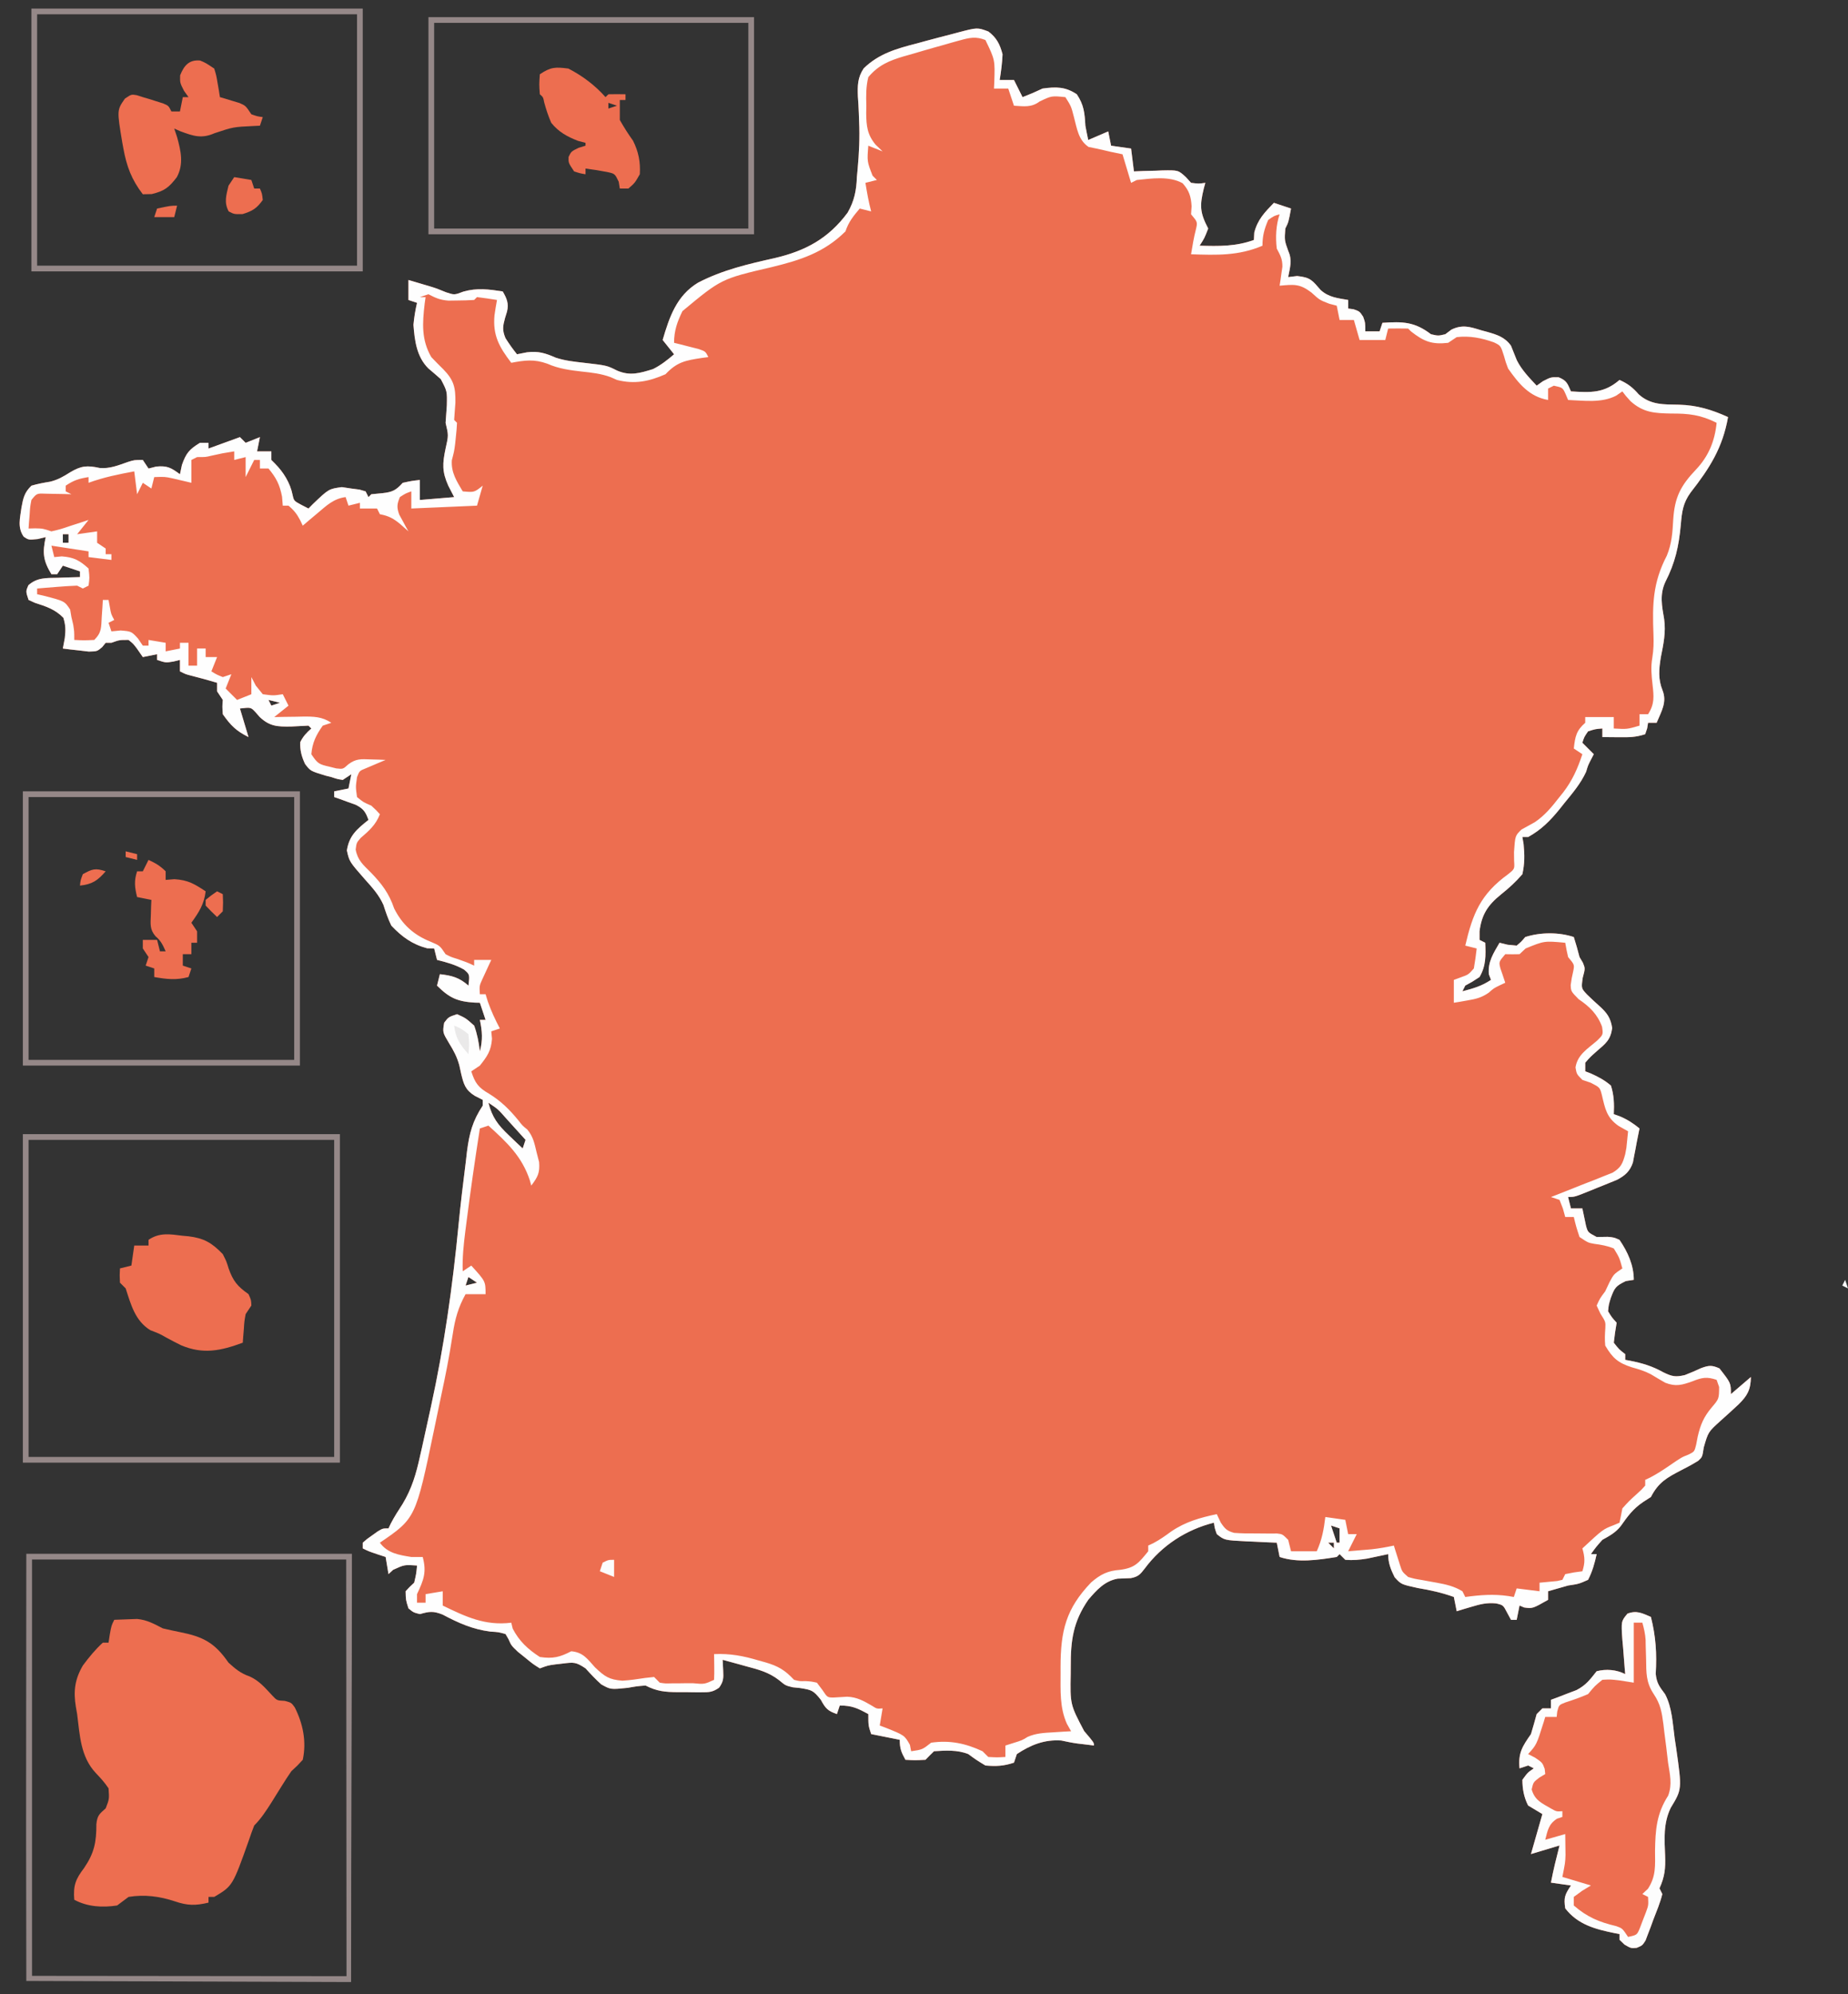 <svg width="647" height="698" xmlns="http://www.w3.org/2000/svg" version="1.1">

 <rect width="100%" height="100%" fill="#333333" stroke="none"/>

 <g>
  <title>Layer 1</title>
  <path id="svg_1" fill="#ed6e50" d="m346,11c2.901,2.149 4.096,4.535 5,8c-0.133,3.035 -0.517,6.002 -1,9c1.65,0 3.3,0 5,0c0.99,1.98 1.98,3.96 3,6c3.545,-1.398 3.545,-1.398 7,-3c4.712,-0.648 7.978,-0.682 12,2c2.516,3.774 2.742,6.58 3,11c0.313,1.671 0.637,3.34 1,5c2.31,-0.99 4.62,-1.98 7,-3c0.33,1.65 0.66,3.3 1,5c2.31,0.33 4.62,0.66 7,1c0.33,2.64 0.66,5.28 1,8c1.109,-0.046 2.217,-0.093 3.359,-0.141c1.464,-0.038 2.927,-0.074 4.391,-0.109c0.73,-0.034 1.459,-0.067 2.211,-0.102c5.545,-0.101 5.545,-0.101 8.242,2.367c0.593,0.655 1.186,1.31 1.797,1.984c2.668,0.335 2.668,0.335 5,0c-0.179,0.652 -0.358,1.305 -0.543,1.977c-1.469,6.037 -1.376,8.439 1.543,14.023c-1.312,3.375 -1.312,3.375 -3,6c6.705,0.198 12.652,0.308 19,-2c0.041,-0.846 0.083,-1.691 0.125,-2.562c1.164,-4.573 3.649,-7.103 6.875,-10.438c1.98,0.66 3.96,1.32 6,2c-0.875,4.75 -0.875,4.75 -2,7c-0.31,4.133 -0.31,4.133 1.062,7.938c1.428,3.142 0.573,5.759 -0.062,9.062c1.547,-0.186 1.547,-0.186 3.125,-0.375c4.701,0.455 5.329,1.545 8.254,4.906c2.824,2.559 5.933,2.833 9.621,3.469c0,0.99 0,1.98 0,3c0.619,0.083 1.238,0.165 1.875,0.25c2.125,0.75 2.125,0.75 3.375,2.625c0.75,2.125 0.75,2.125 0.75,5.125c1.65,0 3.3,0 5,0c0.33,-0.99 0.66,-1.98 1,-3c7.074,-0.453 11.182,-0.432 17,4c2.543,0.584 2.543,0.584 5,0c0.718,-0.538 1.436,-1.075 2.176,-1.629c3.859,-1.874 6.545,-0.943 10.449,0.254c0.668,0.179 1.335,0.358 2.023,0.543c3.492,0.999 6.186,1.829 8.352,4.832c0.683,1.692 1.366,3.385 2.039,5.082c1.72,3.432 4.349,6.137 6.961,8.918c0.722,-0.516 1.444,-1.031 2.188,-1.562c2.812,-1.438 2.812,-1.438 5.5,-1.375c2.864,1.161 3.105,2.198 4.312,4.938c6.952,0.445 11.597,0.673 17,-4c2.965,1.311 4.636,2.646 6.75,5.062c4.199,3.756 8.772,3.5 14.106,3.604c6.256,0.169 11.438,1.735 17.144,4.334c-1.888,10.733 -6.426,17.865 -13.074,26.363c-2.744,3.757 -3.072,6.831 -3.471,11.387c-0.677,7.445 -1.959,13.239 -5.408,19.964c-2.024,4.418 -1.208,8.332 -0.422,12.973c0.658,4.621 -0.243,8.843 -1.152,13.383c-0.667,4.137 -0.998,7.633 0.59,11.555c1.651,4.184 -0.404,7.394 -2.062,11.375c-0.99,0 -1.98,0 -3,0c-0.103,0.639 -0.206,1.279 -0.312,1.938c-0.227,0.681 -0.454,1.361 -0.688,2.062c-3.285,1.095 -5.737,1.1 -9.188,1.062c-1.087,-0.009 -2.173,-0.018 -3.293,-0.027c-1.247,-0.017 -1.247,-0.017 -2.52,-0.035c0,-0.99 0,-1.98 0,-3c-2.445,0.188 -2.445,0.188 -5,1c-1.36,1.968 -1.36,1.968 -2,4c1.32,1.32 2.64,2.64 4,4c-0.289,0.557 -0.578,1.114 -0.875,1.688c-1.159,2.241 -1.159,2.241 -1.805,4.453c-1.912,4.142 -4.691,7.408 -7.57,10.922c-0.561,0.707 -1.121,1.414 -1.699,2.143c-3.34,4.108 -6.408,7.212 -11.051,9.795c-0.66,0 -1.32,0 -2,0c0.139,0.811 0.278,1.622 0.422,2.457c0.373,3.813 0.4,6.786 -0.422,10.543c-2.356,2.751 -4.69,4.851 -7.494,7.097c-4.619,3.743 -6.769,7.005 -7.506,12.903c0,0.99 0,1.98 0,3c0.66,0.33 1.32,0.66 2,1c0.176,4.48 0.295,8.065 -2,12c-2.562,1.688 -2.562,1.688 -5,3c-0.33,0.66 -0.66,1.32 -1,2c3.793,-1.002 6.715,-1.81 10,-4c-0.247,-0.66 -0.495,-1.32 -0.75,-2c-0.365,-4.38 1.599,-7.28 3.75,-11c1.392,0.34 1.392,0.34 2.812,0.688c1.052,0.103 2.104,0.206 3.188,0.312c1.604,-1.354 1.604,-1.354 3,-3c5.27,-1.705 11.768,-1.744 17,0c0.741,2.311 1.402,4.648 2,7c0.588,0.99 0.588,0.99 1.188,2c0.812,2 0.812,2 -0.062,5.25c-0.521,3.701 -0.521,3.701 1.512,5.875c1.428,1.394 2.888,2.756 4.383,4.078c2.642,2.397 3.877,4.118 4.418,7.672c-0.586,4.188 -2.285,5.402 -5.438,8.125c-2.272,2.02 -2.272,2.02 -4,4c0,0.99 0,1.98 0,3c0.638,0.245 1.276,0.49 1.934,0.742c2.687,1.216 4.823,2.332 7.066,4.258c1.08,3.368 1.171,6.484 1,10c0.743,0.268 1.485,0.536 2.25,0.812c2.616,1.13 4.552,2.396 6.75,4.188c-0.323,1.669 -0.66,3.335 -1,5c-0.134,0.736 -0.268,1.472 -0.406,2.23c-0.155,0.79 -0.309,1.58 -0.469,2.395c-0.142,0.755 -0.284,1.511 -0.43,2.289c-1.021,3.062 -2.726,4.576 -5.565,6.069c-0.684,0.278 -1.368,0.555 -2.072,0.841c-1.122,0.459 -1.122,0.459 -2.268,0.928c-0.777,0.309 -1.553,0.617 -2.354,0.936c-0.781,0.32 -1.561,0.641 -2.365,0.971c-5.787,2.342 -5.787,2.342 -8.072,2.342c0.33,1.32 0.66,2.64 1,4c1.32,0 2.64,0 4,0c0.423,2.018 0.846,4.036 1.27,6.055c0.654,2.316 0.654,2.316 3.73,3.945c1.918,-0.031 1.918,-0.031 3.875,-0.062c2.117,0.191 2.117,0.191 4.125,1.062c2.881,4.239 5,8.836 5,14c-0.928,0.144 -1.856,0.289 -2.812,0.438c-3.603,1.766 -3.903,2.34 -5.25,5.938c-0.732,2.383 -0.732,2.383 -0.938,4.625c1.323,2.153 1.323,2.153 3,4c-0.186,1.155 -0.371,2.31 -0.562,3.5c-0.144,1.155 -0.289,2.31 -0.438,3.5c1.834,2.335 1.834,2.335 4,4c0,0.66 0,1.32 0,2c0.818,0.147 0.818,0.147 1.652,0.297c4.355,0.864 7.84,1.902 11.723,4.078c3.001,1.45 4.203,1.723 7.496,0.957c1.908,-0.743 3.795,-1.545 5.648,-2.414c2.759,-1.021 3.82,-1.114 6.48,0.082c4,5.111 4,5.111 4,9c2.31,-1.98 4.62,-3.96 7,-6c-0.055,4.463 -1.258,6.599 -4.344,9.621c-2.071,1.937 -4.174,3.832 -6.285,5.725c-4.311,3.888 -4.311,3.888 -5.879,9.338c-0.492,3.316 -0.492,3.316 -1.903,4.628c-1.946,1.217 -3.913,2.284 -5.964,3.314c-4.965,2.576 -7.989,4.231 -10.625,9.375c-1.392,0.897 -1.392,0.897 -2.812,1.812c-3.534,2.426 -5.307,4.916 -7.746,8.367c-1.823,2.302 -3.89,3.411 -6.441,4.82c-2.275,2.572 -2.275,2.572 -4,5c0.66,0 1.32,0 2,0c-0.687,3.178 -1.497,6.106 -3,9c-3.25,1.438 -3.25,1.438 -7,2c-1.318,0.356 -2.631,0.73 -3.938,1.125c-1.011,0.289 -2.021,0.578 -3.062,0.875c0,0.99 0,1.98 0,3c-5.415,3.077 -5.415,3.077 -8.375,2.688c-0.536,-0.227 -1.073,-0.454 -1.625,-0.688c-0.33,1.65 -0.66,3.3 -1,5c-0.66,0 -1.32,0 -2,0c-0.433,-0.804 -0.866,-1.609 -1.312,-2.438c-1.419,-2.729 -1.419,-2.729 -3.93,-3.312c-3.222,-0.292 -5.481,0.257 -8.57,1.188c-1.464,0.431 -1.464,0.431 -2.957,0.871c-0.736,0.228 -1.472,0.456 -2.23,0.691c-0.33,-1.65 -0.66,-3.3 -1,-5c-4.201,-1.51 -8.229,-2.394 -12.625,-3.125c-5.838,-1.285 -5.838,-1.285 -8.105,-3.777c-1.372,-2.739 -2.27,-5.02 -2.27,-8.098c-0.664,0.144 -1.328,0.289 -2.012,0.438c-0.883,0.186 -1.766,0.371 -2.676,0.562c-0.87,0.186 -1.74,0.371 -2.637,0.562c-2.65,0.433 -4.999,0.656 -7.676,0.438c-0.66,-0.66 -1.32,-1.32 -2,-2c-0.33,0.33 -0.66,0.66 -1,1c-6.531,1.05 -13.629,2.124 -20,0c-0.33,-1.65 -0.66,-3.3 -1,-5c-1.181,-0.049 -2.362,-0.098 -3.578,-0.148c-1.557,-0.075 -3.115,-0.151 -4.672,-0.227c-0.777,-0.031 -1.555,-0.062 -2.355,-0.094c-7.722,-0.396 -7.722,-0.396 -10.395,-2.531c-0.75,-2.125 -0.75,-2.125 -1,-4c-9.677,2.419 -18.191,7.937 -24.188,16c-1.621,2.091 -2.263,2.892 -4.887,3.406c-1.54,0.063 -3.081,0.125 -4.621,0.188c-4.544,0.801 -7.402,4.005 -10.305,7.406c-5.286,7.686 -6.168,14.18 -6.125,23.312c-0.004,0.817 -0.008,1.633 -0.012,2.475c-0.207,10.841 -0.207,10.841 4.699,20.15c3.438,4.032 3.438,4.032 3.438,5.062c-1.176,-0.144 -2.351,-0.289 -3.562,-0.438c-0.735,-0.086 -1.47,-0.173 -2.227,-0.262c-1.898,-0.258 -3.777,-0.643 -5.648,-1.051c-5.856,-0.411 -10.727,1.526 -15.562,4.75c-0.33,0.99 -0.66,1.98 -1,3c-3.619,1.206 -6.192,1.323 -10,1c-3.188,-1.938 -3.188,-1.938 -6,-4c-3.832,-1.533 -7.943,-1.258 -12,-1c-1.02,0.979 -2.022,1.979 -3,3c-3.688,0.188 -3.688,0.188 -7,0c-1.461,-2.647 -2,-3.894 -2,-7c-3.3,-0.66 -6.6,-1.32 -10,-2c-1,-3 -1,-3 -1,-7c-3.73,-2.034 -5.669,-3 -10,-3c-0.33,0.99 -0.66,1.98 -1,3c-3.201,-1.143 -3.96,-1.926 -5.625,-5c-2.684,-3.39 -3.262,-3.465 -7.312,-4.125c-1.251,-0.128 -1.251,-0.128 -2.527,-0.258c-2.535,-0.617 -2.535,-0.617 -4.801,-2.5c-3.61,-2.795 -7.183,-3.704 -11.547,-4.867c-0.788,-0.22 -1.577,-0.441 -2.389,-0.668c-1.93,-0.538 -3.864,-1.062 -5.799,-1.582c0.062,1.258 0.124,2.516 0.188,3.812c0.128,2.608 0.106,3.772 -1.416,5.927c-2.248,1.6 -3.555,1.635 -6.299,1.624c-0.875,-0.001 -1.749,-0.001 -2.65,-0.002c-0.911,-0.016 -1.821,-0.032 -2.76,-0.049c-0.907,0.003 -1.814,0.006 -2.748,0.01c-4.479,-0.036 -7.308,-0.282 -11.314,-2.322c-3.02,0.24 -3.02,0.24 -6.25,0.812c-6.002,0.607 -6.002,0.607 -9.273,-1.227c-1.961,-1.772 -3.71,-3.624 -5.477,-5.586c-3.404,-2.27 -4.112,-2.168 -8,-1.688c-1.299,0.149 -1.299,0.149 -2.625,0.301c-2.515,0.345 -2.515,0.345 -5.375,1.387c-2.41,-1.512 -2.41,-1.512 -5.062,-3.688c-0.878,-0.705 -1.756,-1.41 -2.66,-2.137c-2.277,-2.176 -2.277,-2.176 -3.254,-4.391c-0.338,-0.589 -0.675,-1.178 -1.023,-1.785c-2.435,-0.706 -2.435,-0.706 -5.312,-0.875c-6.316,-0.814 -11.179,-3.018 -16.777,-5.98c-3.26,-1.282 -4.612,-1.079 -7.91,-0.145c-2.25,-0.562 -2.25,-0.562 -4,-2c-0.938,-2.938 -0.938,-2.938 -1,-6c1.375,-1.5 1.375,-1.5 3,-3c0.727,-3.108 0.727,-3.108 1,-6c-4.427,-0.305 -4.427,-0.305 -8.375,1.5c-0.536,0.495 -1.073,0.99 -1.625,1.5c-0.33,-1.98 -0.66,-3.96 -1,-6c-0.949,-0.309 -1.897,-0.619 -2.875,-0.938c-3.125,-1.062 -3.125,-1.062 -5.125,-2.062c0,-0.66 0,-1.32 0,-2c1.461,-1.289 1.461,-1.289 3.375,-2.625c0.626,-0.446 1.253,-0.892 1.898,-1.352c1.727,-1.023 1.727,-1.023 3.727,-1.023c0.269,-0.566 0.539,-1.133 0.817,-1.716c1.237,-2.387 2.655,-4.575 4.119,-6.829c3.251,-5.401 4.77,-10.608 6.1,-16.732c0.245,-1.068 0.489,-2.136 0.741,-3.236c0.784,-3.47 1.538,-6.946 2.286,-10.424c0.262,-1.194 0.525,-2.388 0.795,-3.619c4.623,-21.139 7.603,-42.184 9.673,-63.703c0.714,-7.346 1.603,-14.668 2.532,-21.99c0.139,-1.208 0.277,-2.416 0.42,-3.66c0.811,-6.358 1.968,-10.747 5.518,-16.09c0,-0.66 0,-1.32 0,-2c-1.392,-0.712 -1.392,-0.712 -2.812,-1.438c-3.284,-2.056 -3.859,-4.043 -4.75,-7.75c-0.211,-0.966 -0.423,-1.931 -0.641,-2.926c-0.824,-2.985 -1.978,-5.144 -3.609,-7.762c-2.247,-3.766 -2.247,-3.766 -1.688,-7.125c1.5,-2 1.5,-2 4.5,-3c3.062,1.375 3.062,1.375 6,4c1.082,2.956 1.614,5.882 2,9c1.054,-3.982 0.841,-6.982 0,-11c0.66,0 1.32,0 2,0c-0.66,-1.98 -1.32,-3.96 -2,-6c-0.58,-0.014 -1.16,-0.028 -1.758,-0.043c-6.1,-0.372 -8.922,-1.637 -13.242,-5.957c0.33,-1.32 0.66,-2.64 1,-4c4.219,0.479 6.797,1.166 10,4c0.462,-3.895 0.462,-3.895 -1.562,-5.625c-3.037,-1.713 -6.066,-2.532 -9.438,-3.375c-0.33,-1.32 -0.66,-2.64 -1,-4c-0.804,-0.021 -1.609,-0.041 -2.438,-0.062c-5.229,-1.376 -8.862,-4.015 -12.562,-7.938c-1.168,-2.377 -1.953,-4.735 -2.766,-7.254c-1.569,-3.49 -3.89,-6.059 -6.422,-8.871c-5.515,-6.287 -5.515,-6.287 -6.375,-10.188c0.796,-5.218 3.546,-7.482 7.562,-10.688c-1.033,-2.826 -1.68,-3.83 -4.383,-5.266c-1.357,-0.487 -1.357,-0.487 -2.742,-0.984c-1.365,-0.503 -1.365,-0.503 -2.758,-1.016c-0.699,-0.242 -1.397,-0.485 -2.117,-0.734c0,-0.66 0,-1.32 0,-2c1.65,-0.33 3.3,-0.66 5,-1c0.33,-1.65 0.66,-3.3 1,-5c-0.99,0.66 -1.98,1.32 -3,2c-1.934,-0.305 -1.934,-0.305 -4,-1c-0.672,-0.168 -1.343,-0.335 -2.035,-0.508c-5.301,-1.614 -5.301,-1.614 -7.184,-4.105c-1.184,-2.56 -1.813,-4.812 -1.656,-7.637c1.005,-2.01 2.186,-3.281 3.875,-4.75c-0.33,-0.33 -0.66,-0.66 -1,-1c-2.043,0.086 -4.084,0.194 -6.125,0.312c-4.746,0.068 -7.417,-0.024 -10.938,-3.312c-0.486,-0.557 -0.972,-1.114 -1.473,-1.688c-1.634,-1.757 -1.634,-1.757 -5.465,-1.312c0.99,3.3 1.98,6.6 3,10c-4.365,-2.183 -6.21,-4.048 -9,-8c-0.188,-2.688 -0.188,-2.688 0,-5c-0.66,-0.99 -1.32,-1.98 -2,-3c0,-0.99 0,-1.98 0,-3c-4.639,-1.347 -4.639,-1.347 -9.312,-2.562c-1.688,-0.438 -1.688,-0.438 -3.688,-1.438c0,-1.32 0,-2.64 0,-4c-0.763,0.186 -1.526,0.371 -2.312,0.562c-2.688,0.438 -2.688,0.438 -5.688,-0.562c0,-0.66 0,-1.32 0,-2c-1.65,0.33 -3.3,0.66 -5,1c-1.052,-1.516 -1.052,-1.516 -2.125,-3.062c-1.304,-1.689 -1.304,-1.689 -2.875,-2.938c-3.17,-0.014 -3.17,-0.014 -6,1c-0.66,0 -1.32,0 -2,0c-0.409,0.501 -0.817,1.003 -1.238,1.52c-1.762,1.48 -1.762,1.48 -4.68,1.555c-1.079,-0.128 -2.158,-0.255 -3.27,-0.387c-1.087,-0.12 -2.173,-0.24 -3.293,-0.363c-0.831,-0.107 -1.663,-0.214 -2.52,-0.324c0.227,-1.217 0.454,-2.434 0.688,-3.688c0.316,-2.8 0.313,-4.312 -0.5,-7.062c-2.93,-3.013 -6.056,-3.964 -10.008,-5.258c-0.719,-0.327 -1.439,-0.655 -2.18,-0.992c-1,-3 -1,-3 -0.074,-5.141c3.079,-2.76 6.316,-2.534 10.262,-2.609c0.75,-0.03 1.499,-0.059 2.271,-0.09c1.846,-0.071 3.694,-0.118 5.541,-0.16c0,-0.66 0,-1.32 0,-2c-1.98,-0.66 -3.96,-1.32 -6,-2c-0.66,0.99 -1.32,1.98 -2,3c-0.66,0 -1.32,0 -2,0c-2.914,-4.778 -3.199,-7.551 -2,-13c-0.928,0.227 -1.856,0.454 -2.812,0.688c-3.188,0.312 -3.188,0.312 -4.895,-0.832c-2.254,-3.235 -1.27,-6.442 -0.785,-10.188c0.617,-3.346 1.012,-5.266 3.492,-7.668c2.166,-0.643 4.306,-1.03 6.535,-1.395c2.755,-0.677 4.637,-1.781 7.027,-3.293c3.797,-2.266 5.892,-2.481 10.32,-1.512c3.547,0.334 6.602,-0.949 9.918,-2.109c2.199,-0.691 2.199,-0.691 5.199,-0.691c0.66,0.99 1.32,1.98 2,3c1.33,-0.34 1.33,-0.34 2.688,-0.688c3.89,-0.367 5.227,0.419 8.312,2.688c0.227,-1.073 0.454,-2.145 0.688,-3.25c1.454,-4.153 2.607,-5.49 6.312,-7.75c0.99,0 1.98,0 3,0c0,0.66 0,1.32 0,2c5.445,-1.98 5.445,-1.98 11,-4c0.66,0.66 1.32,1.32 2,2c1.65,-0.66 3.3,-1.32 5,-2c-0.33,1.65 -0.66,3.3 -1,5c1.65,0 3.3,0 5,0c0,0.99 0,1.98 0,3c0.619,0.619 0.619,0.619 1.25,1.25c2.986,2.986 5.377,6.832 6.188,11c0.468,2.07 0.468,2.07 3.125,3.5c1.207,0.619 1.207,0.619 2.438,1.25c0.496,-0.505 0.993,-1.011 1.504,-1.531c5.59,-5.346 5.59,-5.346 10.184,-5.969c1.093,0.165 2.186,0.33 3.312,0.5c1.423,0.186 1.423,0.186 2.875,0.375c0.701,0.206 1.403,0.412 2.125,0.625c0.33,0.66 0.66,1.32 1,2c0.33,-0.33 0.66,-0.66 1,-1c1.279,-0.124 2.558,-0.247 3.875,-0.375c3.541,-0.389 4.711,-0.992 7.125,-3.625c3.188,-0.688 3.188,-0.688 6,-1c0,2.31 0,4.62 0,7c3.96,-0.33 7.92,-0.66 12,-1c-0.681,-1.32 -1.361,-2.64 -2.062,-4c-2.212,-4.968 -2.044,-7.721 -0.938,-13c1.042,-4.64 1.042,-4.64 0,-9c0.136,-2.042 0.284,-4.084 0.438,-6.125c0.112,-4.932 0.112,-4.932 -2.109,-9.16c-1.431,-1.271 -2.88,-2.521 -4.348,-3.75c-4.115,-4.082 -4.809,-9.694 -5.23,-15.277c0.244,-2.623 0.647,-5.124 1.25,-7.688c-0.99,-0.33 -1.98,-0.66 -3,-1c0,-2.31 0,-4.62 0,-7c1.542,0.457 3.084,0.916 4.625,1.375c0.917,0.269 1.833,0.539 2.777,0.816c2.598,0.809 2.598,0.809 5.785,2.121c2.896,0.955 2.896,0.955 6.062,-0.25c4.836,-1.37 8.839,-0.794 13.75,-0.062c1.438,2.477 2.187,4.213 1.512,7.055c-0.231,0.745 -0.461,1.49 -0.699,2.258c-0.791,2.929 -1.01,4.209 0.16,7.047c1.255,1.972 2.554,3.827 4.027,5.641c1.155,-0.227 2.31,-0.454 3.5,-0.688c3.924,-0.491 6.387,0.265 10.031,1.863c3.312,1.106 6.566,1.425 10.031,1.824c7.903,0.916 7.903,0.916 11.438,2.688c4.57,2 8.004,0.93 12.625,-0.5c2.794,-1.397 5.009,-3.16 7.375,-5.188c-1.32,-1.65 -2.64,-3.3 -4,-5c2.368,-8.074 4.87,-15.492 12.355,-20.039c8.603,-4.485 17.605,-6.55 27.02,-8.661c10.693,-2.524 18.685,-6.837 25.376,-15.862c2.343,-4.07 3.093,-7.784 3.25,-12.438c0.131,-1.406 0.131,-1.406 0.266,-2.84c0.509,-5.635 0.776,-11.061 0.516,-16.711c-0.051,-1.457 -0.051,-1.457 -0.104,-2.943c-0.075,-1.928 -0.184,-3.855 -0.33,-5.778c-0.132,-3.815 -0.117,-6.577 2.042,-9.809c5.296,-5.165 11.594,-6.938 18.61,-8.731c1.042,-0.286 2.083,-0.571 3.156,-0.865c2.942,-0.8 5.89,-1.566 8.844,-2.322c1.204,-0.321 1.204,-0.321 2.432,-0.649c6.746,-1.771 6.746,-1.771 10.568,-0.351zm-324,176c0,0.99 0,1.98 0,3c0.66,0 1.32,0 2,0c0,-0.99 0,-1.98 0,-3c-0.66,0 -1.32,0 -2,0zm72,58c0.33,0.66 0.66,1.32 1,2c0.99,-0.33 1.98,-0.66 3,-1c-1.32,-0.33 -2.64,-0.66 -4,-1zm77,141c1.306,5.118 3.316,7.761 7.125,11.375c0.91,0.874 1.82,1.748 2.758,2.648c0.699,0.652 1.397,1.305 2.117,1.977c0.33,-0.99 0.66,-1.98 1,-3c-1.788,-1.982 -3.58,-3.961 -5.375,-5.938c-0.508,-0.564 -1.016,-1.128 -1.539,-1.709c-2.713,-3.087 -2.713,-3.087 -6.086,-5.354zm-7,61c-0.33,0.99 -0.66,1.98 -1,3c1.32,-0.33 2.64,-0.66 4,-1c-0.99,-0.66 -1.98,-1.32 -3,-2zm302,87c0.66,1.98 1.32,3.96 2,6c0.33,0 0.66,0 1,0c0,-1.65 0,-3.3 0,-5c-0.99,-0.33 -1.98,-0.66 -3,-1zm-1,6c0.66,0.66 1.32,1.32 2,2c0,-0.66 0,-1.32 0,-2c-0.66,0 -1.32,0 -2,0z"/>
  <path id="svg_2" fill="#FEFEFE" d="m346,11c2.901,2.149 4.096,4.535 5,8c-0.133,3.035 -0.517,6.002 -1,9c1.65,0 3.3,0 5,0c0.99,1.98 1.98,3.96 3,6c3.545,-1.398 3.545,-1.398 7,-3c4.712,-0.648 7.978,-0.682 12,2c2.516,3.774 2.742,6.58 3,11c0.313,1.671 0.637,3.34 1,5c2.31,-0.99 4.62,-1.98 7,-3c0.33,1.65 0.66,3.3 1,5c2.31,0.33 4.62,0.66 7,1c0.33,2.64 0.66,5.28 1,8c1.109,-0.046 2.217,-0.093 3.359,-0.141c1.464,-0.038 2.927,-0.074 4.391,-0.109c0.73,-0.034 1.459,-0.067 2.211,-0.102c5.545,-0.101 5.545,-0.101 8.242,2.367c0.593,0.655 1.186,1.31 1.797,1.984c2.668,0.335 2.668,0.335 5,0c-0.179,0.652 -0.358,1.305 -0.543,1.977c-1.469,6.037 -1.376,8.439 1.543,14.023c-1.312,3.375 -1.312,3.375 -3,6c6.705,0.198 12.652,0.308 19,-2c0.041,-0.846 0.083,-1.691 0.125,-2.562c1.164,-4.573 3.649,-7.103 6.875,-10.438c1.98,0.66 3.96,1.32 6,2c-0.875,4.75 -0.875,4.75 -2,7c-0.31,4.133 -0.31,4.133 1.062,7.938c1.428,3.142 0.573,5.759 -0.062,9.062c1.547,-0.186 1.547,-0.186 3.125,-0.375c4.701,0.455 5.329,1.545 8.254,4.906c2.824,2.559 5.933,2.833 9.621,3.469c0,0.99 0,1.98 0,3c0.619,0.083 1.238,0.165 1.875,0.25c2.125,0.75 2.125,0.75 3.375,2.625c0.75,2.125 0.75,2.125 0.75,5.125c1.65,0 3.3,0 5,0c0.33,-0.99 0.66,-1.98 1,-3c7.074,-0.453 11.182,-0.432 17,4c2.543,0.584 2.543,0.584 5,0c0.718,-0.538 1.436,-1.075 2.176,-1.629c3.859,-1.874 6.545,-0.943 10.449,0.254c0.668,0.179 1.335,0.358 2.023,0.543c3.492,0.999 6.186,1.829 8.352,4.832c0.683,1.692 1.366,3.385 2.039,5.082c1.72,3.432 4.349,6.137 6.961,8.918c0.722,-0.516 1.444,-1.031 2.188,-1.562c2.812,-1.438 2.812,-1.438 5.5,-1.375c2.864,1.161 3.105,2.198 4.312,4.938c6.952,0.445 11.597,0.673 17,-4c2.965,1.311 4.636,2.646 6.75,5.062c4.199,3.756 8.772,3.5 14.106,3.604c6.256,0.169 11.438,1.735 17.144,4.334c-1.888,10.733 -6.426,17.865 -13.074,26.363c-2.744,3.757 -3.072,6.831 -3.471,11.387c-0.677,7.445 -1.959,13.239 -5.408,19.964c-2.024,4.418 -1.208,8.332 -0.422,12.973c0.658,4.621 -0.243,8.843 -1.152,13.383c-0.667,4.137 -0.998,7.633 0.59,11.555c1.651,4.184 -0.404,7.394 -2.062,11.375c-0.99,0 -1.98,0 -3,0c-0.103,0.639 -0.206,1.279 -0.312,1.938c-0.227,0.681 -0.454,1.361 -0.688,2.062c-3.285,1.095 -5.737,1.1 -9.188,1.062c-1.087,-0.009 -2.173,-0.018 -3.293,-0.027c-1.247,-0.017 -1.247,-0.017 -2.52,-0.035c0,-0.99 0,-1.98 0,-3c-2.445,0.188 -2.445,0.188 -5,1c-1.36,1.968 -1.36,1.968 -2,4c1.32,1.32 2.64,2.64 4,4c-0.289,0.557 -0.578,1.114 -0.875,1.688c-1.159,2.241 -1.159,2.241 -1.805,4.453c-1.912,4.142 -4.691,7.408 -7.57,10.922c-0.561,0.707 -1.121,1.414 -1.699,2.143c-3.34,4.108 -6.408,7.212 -11.051,9.795c-0.66,0 -1.32,0 -2,0c0.139,0.811 0.278,1.622 0.422,2.457c0.373,3.813 0.4,6.786 -0.422,10.543c-2.356,2.751 -4.69,4.851 -7.494,7.097c-4.619,3.743 -6.769,7.005 -7.506,12.903c0,0.99 0,1.98 0,3c0.66,0.33 1.32,0.66 2,1c0.176,4.48 0.295,8.065 -2,12c-2.562,1.688 -2.562,1.688 -5,3c-0.33,0.66 -0.66,1.32 -1,2c3.793,-1.002 6.715,-1.81 10,-4c-0.247,-0.66 -0.495,-1.32 -0.75,-2c-0.365,-4.38 1.599,-7.28 3.75,-11c1.392,0.34 1.392,0.34 2.812,0.688c1.052,0.103 2.104,0.206 3.188,0.312c1.604,-1.354 1.604,-1.354 3,-3c5.27,-1.705 11.768,-1.744 17,0c0.741,2.311 1.402,4.648 2,7c0.588,0.99 0.588,0.99 1.188,2c0.812,2 0.812,2 -0.062,5.25c-0.521,3.701 -0.521,3.701 1.512,5.875c1.428,1.394 2.888,2.756 4.383,4.078c2.642,2.397 3.877,4.118 4.418,7.672c-0.586,4.188 -2.285,5.402 -5.438,8.125c-2.272,2.02 -2.272,2.02 -4,4c0,0.99 0,1.98 0,3c0.638,0.245 1.276,0.49 1.934,0.742c2.687,1.216 4.823,2.332 7.066,4.258c1.08,3.368 1.171,6.484 1,10c0.743,0.268 1.485,0.536 2.25,0.812c2.616,1.13 4.552,2.396 6.75,4.188c-0.323,1.669 -0.66,3.335 -1,5c-0.134,0.736 -0.268,1.472 -0.406,2.23c-0.155,0.79 -0.309,1.58 -0.469,2.395c-0.142,0.755 -0.284,1.511 -0.43,2.289c-1.021,3.062 -2.726,4.576 -5.565,6.069c-0.684,0.278 -1.368,0.555 -2.072,0.841c-1.122,0.459 -1.122,0.459 -2.268,0.928c-0.777,0.309 -1.553,0.617 -2.354,0.936c-0.781,0.32 -1.561,0.641 -2.365,0.971c-5.787,2.342 -5.787,2.342 -8.072,2.342c0.33,1.32 0.66,2.64 1,4c1.32,0 2.64,0 4,0c0.423,2.018 0.846,4.036 1.27,6.055c0.654,2.316 0.654,2.316 3.73,3.945c1.918,-0.031 1.918,-0.031 3.875,-0.062c2.117,0.191 2.117,0.191 4.125,1.062c2.881,4.239 5,8.836 5,14c-0.928,0.144 -1.856,0.289 -2.812,0.438c-3.603,1.766 -3.903,2.34 -5.25,5.938c-0.732,2.383 -0.732,2.383 -0.938,4.625c1.323,2.153 1.323,2.153 3,4c-0.186,1.155 -0.371,2.31 -0.562,3.5c-0.144,1.155 -0.289,2.31 -0.438,3.5c1.834,2.335 1.834,2.335 4,4c0,0.66 0,1.32 0,2c0.818,0.147 0.818,0.147 1.652,0.297c4.355,0.864 7.84,1.902 11.723,4.078c3.001,1.45 4.203,1.723 7.496,0.957c1.908,-0.743 3.795,-1.545 5.648,-2.414c2.759,-1.021 3.82,-1.114 6.48,0.082c4,5.111 4,5.111 4,9c2.31,-1.98 4.62,-3.96 7,-6c-0.055,4.463 -1.258,6.599 -4.344,9.621c-2.071,1.937 -4.174,3.832 -6.285,5.725c-4.311,3.888 -4.311,3.888 -5.879,9.338c-0.492,3.316 -0.492,3.316 -1.903,4.628c-1.946,1.217 -3.913,2.284 -5.964,3.314c-4.965,2.576 -7.989,4.231 -10.625,9.375c-1.392,0.897 -1.392,0.897 -2.812,1.812c-3.534,2.426 -5.307,4.916 -7.746,8.367c-1.823,2.302 -3.89,3.411 -6.441,4.82c-2.275,2.572 -2.275,2.572 -4,5c0.66,0 1.32,0 2,0c-0.687,3.178 -1.497,6.106 -3,9c-3.25,1.438 -3.25,1.438 -7,2c-1.318,0.356 -2.631,0.73 -3.938,1.125c-1.011,0.289 -2.021,0.578 -3.062,0.875c0,0.99 0,1.98 0,3c-5.415,3.077 -5.415,3.077 -8.375,2.688c-0.536,-0.227 -1.073,-0.454 -1.625,-0.688c-0.33,1.65 -0.66,3.3 -1,5c-0.66,0 -1.32,0 -2,0c-0.433,-0.804 -0.866,-1.609 -1.312,-2.438c-1.419,-2.729 -1.419,-2.729 -3.93,-3.312c-3.222,-0.292 -5.481,0.257 -8.57,1.188c-1.464,0.431 -1.464,0.431 -2.957,0.871c-0.736,0.228 -1.472,0.456 -2.23,0.691c-0.33,-1.65 -0.66,-3.3 -1,-5c-4.201,-1.51 -8.229,-2.394 -12.625,-3.125c-5.838,-1.285 -5.838,-1.285 -8.105,-3.777c-1.372,-2.739 -2.27,-5.02 -2.27,-8.098c-0.664,0.144 -1.328,0.289 -2.012,0.438c-0.883,0.186 -1.766,0.371 -2.676,0.562c-0.87,0.186 -1.74,0.371 -2.637,0.562c-2.65,0.433 -4.999,0.656 -7.676,0.438c-0.66,-0.66 -1.32,-1.32 -2,-2c-0.33,0.33 -0.66,0.66 -1,1c-6.531,1.05 -13.629,2.124 -20,0c-0.33,-1.65 -0.66,-3.3 -1,-5c-1.181,-0.049 -2.362,-0.098 -3.578,-0.148c-1.557,-0.075 -3.115,-0.151 -4.672,-0.227c-0.777,-0.031 -1.555,-0.062 -2.355,-0.094c-7.722,-0.396 -7.722,-0.396 -10.395,-2.531c-0.75,-2.125 -0.75,-2.125 -1,-4c-9.677,2.419 -18.191,7.937 -24.188,16c-1.621,2.091 -2.263,2.892 -4.887,3.406c-1.54,0.063 -3.081,0.125 -4.621,0.188c-4.544,0.801 -7.402,4.005 -10.305,7.406c-5.286,7.686 -6.168,14.18 -6.125,23.312c-0.004,0.817 -0.008,1.633 -0.012,2.475c-0.207,10.841 -0.207,10.841 4.699,20.15c3.438,4.032 3.438,4.032 3.438,5.062c-1.176,-0.144 -2.351,-0.289 -3.562,-0.438c-0.735,-0.086 -1.47,-0.173 -2.227,-0.262c-1.898,-0.258 -3.777,-0.643 -5.648,-1.051c-5.856,-0.411 -10.727,1.526 -15.562,4.75c-0.33,0.99 -0.66,1.98 -1,3c-3.619,1.206 -6.192,1.323 -10,1c-3.188,-1.938 -3.188,-1.938 -6,-4c-3.832,-1.533 -7.943,-1.258 -12,-1c-1.02,0.979 -2.022,1.979 -3,3c-3.688,0.188 -3.688,0.188 -7,0c-1.461,-2.647 -2,-3.894 -2,-7c-3.3,-0.66 -6.6,-1.32 -10,-2c-1,-3 -1,-3 -1,-7c-3.73,-2.034 -5.669,-3 -10,-3c-0.33,0.99 -0.66,1.98 -1,3c-3.201,-1.143 -3.96,-1.926 -5.625,-5c-2.684,-3.39 -3.262,-3.465 -7.312,-4.125c-1.251,-0.128 -1.251,-0.128 -2.527,-0.258c-2.535,-0.617 -2.535,-0.617 -4.801,-2.5c-3.61,-2.795 -7.183,-3.704 -11.547,-4.867c-0.788,-0.22 -1.577,-0.441 -2.389,-0.668c-1.93,-0.538 -3.864,-1.062 -5.799,-1.582c0.062,1.258 0.124,2.516 0.188,3.812c0.128,2.608 0.106,3.772 -1.416,5.927c-2.248,1.6 -3.555,1.635 -6.299,1.624c-0.875,-0.001 -1.749,-0.001 -2.65,-0.002c-0.911,-0.016 -1.821,-0.032 -2.76,-0.049c-0.907,0.003 -1.814,0.006 -2.748,0.01c-4.479,-0.036 -7.308,-0.282 -11.314,-2.322c-3.02,0.24 -3.02,0.24 -6.25,0.812c-6.002,0.607 -6.002,0.607 -9.273,-1.227c-1.961,-1.772 -3.71,-3.624 -5.477,-5.586c-3.404,-2.27 -4.112,-2.168 -8,-1.688c-1.299,0.149 -1.299,0.149 -2.625,0.301c-2.515,0.345 -2.515,0.345 -5.375,1.387c-2.41,-1.512 -2.41,-1.512 -5.062,-3.688c-0.878,-0.705 -1.756,-1.41 -2.66,-2.137c-2.277,-2.176 -2.277,-2.176 -3.254,-4.391c-0.338,-0.589 -0.675,-1.178 -1.023,-1.785c-2.435,-0.706 -2.435,-0.706 -5.312,-0.875c-6.316,-0.814 -11.179,-3.018 -16.777,-5.98c-3.26,-1.282 -4.612,-1.079 -7.91,-0.145c-2.25,-0.562 -2.25,-0.562 -4,-2c-0.938,-2.938 -0.938,-2.938 -1,-6c1.375,-1.5 1.375,-1.5 3,-3c0.727,-3.108 0.727,-3.108 1,-6c-4.427,-0.305 -4.427,-0.305 -8.375,1.5c-0.536,0.495 -1.073,0.99 -1.625,1.5c-0.33,-1.98 -0.66,-3.96 -1,-6c-0.949,-0.309 -1.897,-0.619 -2.875,-0.938c-3.125,-1.062 -3.125,-1.062 -5.125,-2.062c0,-0.66 0,-1.32 0,-2c1.461,-1.289 1.461,-1.289 3.375,-2.625c0.626,-0.446 1.253,-0.892 1.898,-1.352c1.727,-1.023 1.727,-1.023 3.727,-1.023c0.269,-0.566 0.539,-1.133 0.817,-1.716c1.237,-2.387 2.655,-4.575 4.119,-6.829c3.251,-5.401 4.77,-10.608 6.1,-16.732c0.245,-1.068 0.489,-2.136 0.741,-3.236c0.784,-3.47 1.538,-6.946 2.286,-10.424c0.262,-1.194 0.525,-2.388 0.795,-3.619c4.623,-21.139 7.603,-42.184 9.673,-63.703c0.714,-7.346 1.603,-14.668 2.532,-21.99c0.139,-1.208 0.277,-2.416 0.42,-3.66c0.811,-6.358 1.968,-10.747 5.518,-16.09c0,-0.66 0,-1.32 0,-2c-1.392,-0.712 -1.392,-0.712 -2.812,-1.438c-3.284,-2.056 -3.859,-4.043 -4.75,-7.75c-0.211,-0.966 -0.423,-1.931 -0.641,-2.926c-0.824,-2.985 -1.978,-5.144 -3.609,-7.762c-2.247,-3.766 -2.247,-3.766 -1.688,-7.125c1.5,-2 1.5,-2 4.5,-3c3.062,1.375 3.062,1.375 6,4c1.082,2.956 1.614,5.882 2,9c1.054,-3.982 0.841,-6.982 0,-11c0.66,0 1.32,0 2,0c-0.66,-1.98 -1.32,-3.96 -2,-6c-0.58,-0.014 -1.16,-0.028 -1.758,-0.043c-6.1,-0.372 -8.922,-1.637 -13.242,-5.957c0.33,-1.32 0.66,-2.64 1,-4c4.219,0.479 6.797,1.166 10,4c0.462,-3.895 0.462,-3.895 -1.562,-5.625c-3.037,-1.713 -6.066,-2.532 -9.438,-3.375c-0.33,-1.32 -0.66,-2.64 -1,-4c-0.804,-0.021 -1.609,-0.041 -2.438,-0.062c-5.229,-1.376 -8.862,-4.015 -12.562,-7.938c-1.168,-2.377 -1.953,-4.735 -2.766,-7.254c-1.569,-3.49 -3.89,-6.059 -6.422,-8.871c-5.515,-6.287 -5.515,-6.287 -6.375,-10.188c0.796,-5.218 3.546,-7.482 7.562,-10.688c-1.033,-2.826 -1.68,-3.83 -4.383,-5.266c-1.357,-0.487 -1.357,-0.487 -2.742,-0.984c-1.365,-0.503 -1.365,-0.503 -2.758,-1.016c-0.699,-0.242 -1.397,-0.485 -2.117,-0.734c0,-0.66 0,-1.32 0,-2c1.65,-0.33 3.3,-0.66 5,-1c0.33,-1.65 0.66,-3.3 1,-5c-0.99,0.66 -1.98,1.32 -3,2c-1.934,-0.305 -1.934,-0.305 -4,-1c-0.672,-0.168 -1.343,-0.335 -2.035,-0.508c-5.301,-1.614 -5.301,-1.614 -7.184,-4.105c-1.184,-2.56 -1.813,-4.812 -1.656,-7.637c1.005,-2.01 2.186,-3.281 3.875,-4.75c-0.33,-0.33 -0.66,-0.66 -1,-1c-2.043,0.086 -4.084,0.194 -6.125,0.312c-4.746,0.068 -7.417,-0.024 -10.938,-3.312c-0.486,-0.557 -0.972,-1.114 -1.473,-1.688c-1.634,-1.757 -1.634,-1.757 -5.465,-1.312c0.99,3.3 1.98,6.6 3,10c-4.365,-2.183 -6.21,-4.048 -9,-8c-0.188,-2.688 -0.188,-2.688 0,-5c-0.66,-0.99 -1.32,-1.98 -2,-3c0,-0.99 0,-1.98 0,-3c-4.639,-1.347 -4.639,-1.347 -9.312,-2.562c-1.688,-0.438 -1.688,-0.438 -3.688,-1.438c0,-1.32 0,-2.64 0,-4c-0.763,0.186 -1.526,0.371 -2.312,0.562c-2.688,0.438 -2.688,0.438 -5.688,-0.562c0,-0.66 0,-1.32 0,-2c-1.65,0.33 -3.3,0.66 -5,1c-1.052,-1.516 -1.052,-1.516 -2.125,-3.062c-1.304,-1.689 -1.304,-1.689 -2.875,-2.938c-3.17,-0.014 -3.17,-0.014 -6,1c-0.66,0 -1.32,0 -2,0c-0.409,0.501 -0.817,1.003 -1.238,1.52c-1.762,1.48 -1.762,1.48 -4.68,1.555c-1.079,-0.128 -2.158,-0.255 -3.27,-0.387c-1.087,-0.12 -2.173,-0.24 -3.293,-0.363c-0.831,-0.107 -1.663,-0.214 -2.52,-0.324c0.227,-1.217 0.454,-2.434 0.688,-3.688c0.316,-2.8 0.313,-4.312 -0.5,-7.062c-2.93,-3.013 -6.056,-3.964 -10.008,-5.258c-0.719,-0.327 -1.439,-0.655 -2.18,-0.992c-1,-3 -1,-3 -0.074,-5.141c3.079,-2.76 6.316,-2.534 10.262,-2.609c0.75,-0.03 1.499,-0.059 2.271,-0.09c1.846,-0.071 3.694,-0.118 5.541,-0.16c0,-0.66 0,-1.32 0,-2c-1.98,-0.66 -3.96,-1.32 -6,-2c-0.66,0.99 -1.32,1.98 -2,3c-0.66,0 -1.32,0 -2,0c-2.914,-4.778 -3.199,-7.551 -2,-13c-0.928,0.227 -1.856,0.454 -2.812,0.688c-3.188,0.312 -3.188,0.312 -4.895,-0.832c-2.254,-3.235 -1.27,-6.442 -0.785,-10.188c0.617,-3.346 1.012,-5.266 3.492,-7.668c2.166,-0.643 4.306,-1.03 6.535,-1.395c2.755,-0.677 4.637,-1.781 7.027,-3.293c3.797,-2.266 5.892,-2.481 10.32,-1.512c3.547,0.334 6.602,-0.949 9.918,-2.109c2.199,-0.691 2.199,-0.691 5.199,-0.691c0.66,0.99 1.32,1.98 2,3c1.33,-0.34 1.33,-0.34 2.688,-0.688c3.89,-0.367 5.227,0.419 8.312,2.688c0.227,-1.073 0.454,-2.145 0.688,-3.25c1.454,-4.153 2.607,-5.49 6.312,-7.75c0.99,0 1.98,0 3,0c0,0.66 0,1.32 0,2c5.445,-1.98 5.445,-1.98 11,-4c0.66,0.66 1.32,1.32 2,2c1.65,-0.66 3.3,-1.32 5,-2c-0.33,1.65 -0.66,3.3 -1,5c1.65,0 3.3,0 5,0c0,0.99 0,1.98 0,3c0.619,0.619 0.619,0.619 1.25,1.25c2.986,2.986 5.377,6.832 6.188,11c0.468,2.07 0.468,2.07 3.125,3.5c1.207,0.619 1.207,0.619 2.438,1.25c0.496,-0.505 0.993,-1.011 1.504,-1.531c5.59,-5.346 5.59,-5.346 10.184,-5.969c1.093,0.165 2.186,0.33 3.312,0.5c1.423,0.186 1.423,0.186 2.875,0.375c0.701,0.206 1.403,0.412 2.125,0.625c0.33,0.66 0.66,1.32 1,2c0.33,-0.33 0.66,-0.66 1,-1c1.279,-0.124 2.558,-0.247 3.875,-0.375c3.541,-0.389 4.711,-0.992 7.125,-3.625c3.188,-0.688 3.188,-0.688 6,-1c0,2.31 0,4.62 0,7c3.96,-0.33 7.92,-0.66 12,-1c-0.681,-1.32 -1.361,-2.64 -2.062,-4c-2.212,-4.968 -2.044,-7.721 -0.938,-13c1.042,-4.64 1.042,-4.64 0,-9c0.136,-2.042 0.284,-4.084 0.438,-6.125c0.112,-4.932 0.112,-4.932 -2.109,-9.16c-1.431,-1.271 -2.88,-2.521 -4.348,-3.75c-4.115,-4.082 -4.809,-9.694 -5.23,-15.277c0.244,-2.623 0.647,-5.124 1.25,-7.688c-0.99,-0.33 -1.98,-0.66 -3,-1c0,-2.31 0,-4.62 0,-7c1.542,0.457 3.084,0.916 4.625,1.375c0.917,0.269 1.833,0.539 2.777,0.816c2.598,0.809 2.598,0.809 5.785,2.121c2.896,0.955 2.896,0.955 6.062,-0.25c4.836,-1.37 8.839,-0.794 13.75,-0.062c1.438,2.477 2.187,4.213 1.512,7.055c-0.231,0.745 -0.461,1.49 -0.699,2.258c-0.791,2.929 -1.01,4.209 0.16,7.047c1.255,1.972 2.554,3.827 4.027,5.641c1.155,-0.227 2.31,-0.454 3.5,-0.688c3.924,-0.491 6.387,0.265 10.031,1.863c3.312,1.106 6.566,1.425 10.031,1.824c7.903,0.916 7.903,0.916 11.438,2.688c4.57,2 8.004,0.93 12.625,-0.5c2.794,-1.397 5.009,-3.16 7.375,-5.188c-1.32,-1.65 -2.64,-3.3 -4,-5c2.368,-8.074 4.87,-15.492 12.355,-20.039c8.603,-4.485 17.605,-6.55 27.02,-8.661c10.693,-2.524 18.685,-6.837 25.376,-15.862c2.343,-4.07 3.093,-7.784 3.25,-12.438c0.131,-1.406 0.131,-1.406 0.266,-2.84c0.509,-5.635 0.776,-11.061 0.516,-16.711c-0.051,-1.457 -0.051,-1.457 -0.104,-2.943c-0.075,-1.928 -0.184,-3.855 -0.33,-5.778c-0.132,-3.815 -0.117,-6.577 2.042,-9.809c5.296,-5.165 11.594,-6.938 18.61,-8.731c1.042,-0.286 2.083,-0.571 3.156,-0.865c2.942,-0.8 5.89,-1.566 8.844,-2.322c1.204,-0.321 1.204,-0.321 2.432,-0.649c6.746,-1.771 6.746,-1.771 10.568,-0.351zm-9.887,3.109c-0.939,0.26 -1.878,0.521 -2.846,0.789c-0.975,0.281 -1.95,0.562 -2.955,0.852c-0.956,0.266 -1.912,0.531 -2.896,0.805c-2.813,0.79 -5.615,1.614 -8.416,2.445c-1.239,0.345 -1.239,0.345 -2.502,0.697c-5.226,1.556 -8.929,3.082 -12.498,7.303c-0.829,3.344 -0.795,6.509 -0.688,9.938c-0.015,0.881 -0.03,1.762 -0.045,2.67c0.057,4.496 0.346,7.494 3.275,11.021c0.811,0.782 1.622,1.565 2.457,2.371c-1.65,-0.66 -3.3,-1.32 -5,-2c-0.439,5.531 -0.439,5.531 1.5,10.5c0.495,0.495 0.99,0.99 1.5,1.5c-1.32,0.33 -2.64,0.66 -4,1c0.537,3.377 1.111,6.697 2,10c-1.32,-0.33 -2.64,-0.66 -4,-1c-2.252,2.688 -3.882,4.646 -5,8c-7.453,7.41 -15.804,10.068 -25.812,12.5c-17.675,4.121 -17.675,4.121 -31.262,15.414c-1.833,3.808 -2.926,6.85 -2.926,11.086c0.782,0.193 1.565,0.387 2.371,0.586c1.012,0.26 2.024,0.521 3.066,0.789c1.514,0.383 1.514,0.383 3.059,0.773c2.504,0.852 2.504,0.852 3.504,2.852c-0.748,0.098 -1.495,0.196 -2.266,0.297c-5.76,0.874 -8.701,1.409 -12.734,5.703c-5.785,2.523 -10.784,3.585 -17,2c-1.11,-0.491 -1.11,-0.491 -2.242,-0.992c-3.363,-1.229 -6.512,-1.564 -10.07,-1.945c-4.226,-0.484 -8.144,-1.008 -12.062,-2.75c-4.562,-1.652 -7.941,-1.212 -12.625,-0.312c-4.196,-5.498 -6.52,-9.571 -5.875,-16.625c0.258,-1.797 0.538,-3.591 0.875,-5.375c-2.326,-0.381 -4.661,-0.713 -7,-1c-0.33,0.33 -0.66,0.66 -1,1c-1.934,0.126 -3.874,0.176 -5.812,0.188c-1.058,0.014 -2.117,0.028 -3.207,0.043c-2.952,-0.228 -4.41,-0.909 -6.98,-2.23c-0.99,0.33 -1.98,0.66 -3,1c0.66,0 1.32,0 2,0c-0.16,1.143 -0.16,1.143 -0.324,2.309c-0.79,6.802 -1.198,12.617 2.324,18.691c1.367,1.445 2.765,2.86 4.188,4.25c3.765,3.875 4.32,6.37 4.25,11.75c-0.084,1.114 -0.168,2.228 -0.254,3.375c-0.061,0.866 -0.121,1.732 -0.184,2.625c0.33,0.33 0.66,0.66 1,1c-0.065,1.566 -0.203,3.13 -0.375,4.688c-0.094,0.909 -0.188,1.818 -0.285,2.754c-0.34,2.559 -0.34,2.559 -1.152,5.684c-0.279,4.286 1.672,7.255 3.812,10.875c4.046,0.37 4.046,0.37 7,-2c-0.66,2.31 -1.32,4.62 -2,7c-7.59,0.33 -15.18,0.66 -23,1c0,-1.98 0,-3.96 0,-6c-2.016,0.716 -2.016,0.716 -4,2c-1.022,2.471 -1.143,3.606 -0.223,6.141c0.383,0.696 0.766,1.392 1.16,2.109c0.38,0.706 0.761,1.413 1.152,2.141c0.451,0.797 0.451,0.797 0.91,1.609c-0.907,-0.804 -1.815,-1.609 -2.75,-2.438c-2.405,-2.024 -4.127,-2.984 -7.25,-3.562c-0.33,-0.66 -0.66,-1.32 -1,-2c-1.98,0 -3.96,0 -6,0c0,-0.66 0,-1.32 0,-2c-1.32,0.33 -2.64,0.66 -4,1c-0.33,-0.99 -0.66,-1.98 -1,-3c-4.182,0.548 -6.599,2.899 -9.75,5.562c-1.477,1.239 -1.477,1.239 -2.984,2.504c-0.748,0.638 -1.495,1.276 -2.266,1.934c-0.299,-0.624 -0.598,-1.248 -0.906,-1.891c-1.13,-2.179 -2.214,-3.543 -4.094,-5.109c-0.66,0 -1.32,0 -2,0c-0.083,-1.031 -0.165,-2.062 -0.25,-3.125c-0.818,-4.227 -2.015,-6.577 -4.75,-9.875c-0.99,0 -1.98,0 -3,0c0,-0.99 0,-1.98 0,-3c-0.66,0 -1.32,0 -2,0c-0.99,1.98 -1.98,3.96 -3,6c0,-2.31 0,-4.62 0,-7c-1.32,0.33 -2.64,0.66 -4,1c0,-0.99 0,-1.98 0,-3c-4.12,0.653 -4.12,0.653 -8.188,1.562c-1.812,0.438 -1.812,0.438 -4.812,0.438c-0.66,0.33 -1.32,0.66 -2,1c0,2.64 0,5.28 0,8c-0.603,-0.144 -1.207,-0.289 -1.828,-0.438c-0.799,-0.186 -1.598,-0.371 -2.422,-0.562c-0.789,-0.186 -1.578,-0.371 -2.391,-0.562c-2.615,-0.559 -2.615,-0.559 -6.359,-0.438c-0.33,1.32 -0.66,2.64 -1,4c-0.99,-0.66 -1.98,-1.32 -3,-2c-0.66,1.32 -1.32,2.64 -2,4c-0.33,-2.64 -0.66,-5.28 -1,-8c-5.469,1.016 -10.764,2.071 -16,4c0,-0.66 0,-1.32 0,-2c-3.375,0.547 -5.082,1.055 -8,3c0,0.66 0,1.32 0,2c0.66,0.33 1.32,0.66 2,1c-0.843,-0.023 -1.686,-0.046 -2.555,-0.07c-1.096,-0.018 -2.191,-0.036 -3.32,-0.055c-1.091,-0.023 -2.181,-0.046 -3.305,-0.07c-2.957,-0.105 -2.957,-0.105 -4.82,2.195c-0.462,2.433 -0.462,2.433 -0.625,5.125c-0.075,0.91 -0.15,1.82 -0.227,2.758c-0.049,0.699 -0.098,1.397 -0.148,2.117c1.145,-0.031 1.145,-0.031 2.312,-0.062c2.688,0.062 2.688,0.062 5.688,1.062c3.229,-0.76 3.229,-0.76 6.688,-1.938c1.769,-0.57 1.769,-0.57 3.574,-1.152c1.355,-0.451 1.355,-0.451 2.738,-0.91c-1.32,1.65 -2.64,3.3 -4,5c2.31,-0.33 4.62,-0.66 7,-1c0,1.32 0,2.64 0,4c1.485,0.99 1.485,0.99 3,2c0,0.66 0,1.32 0,2c0.66,0 1.32,0 2,0c0,0.66 0,1.32 0,2c-2.64,-0.33 -5.28,-0.66 -8,-1c0,-0.66 0,-1.32 0,-2c-4.29,-0.66 -8.58,-1.32 -13,-2c0.33,1.32 0.66,2.64 1,4c0.866,-0.083 1.732,-0.165 2.625,-0.25c4.268,0.316 6.214,1.39 9.375,4.25c0.375,3.25 0.375,3.25 0,6c-0.66,0.33 -1.32,0.66 -2,1c-0.66,-0.33 -1.32,-0.66 -2,-1c-2.378,0.088 -4.753,0.243 -7.125,0.438c-1.281,0.102 -2.563,0.204 -3.883,0.309c-0.987,0.084 -1.975,0.168 -2.992,0.254c0,0.66 0,1.32 0,2c0.699,0.159 1.397,0.317 2.117,0.48c7.488,1.92 7.488,1.92 9.445,4.895c0.144,0.866 0.289,1.732 0.438,2.625c0.206,0.866 0.412,1.732 0.625,2.625c0.375,2.375 0.375,2.375 0.375,5.375c3.417,0.167 3.417,0.167 7,0c2.681,-2.681 2.387,-4.392 2.625,-8.125c0.075,-1.096 0.15,-2.191 0.227,-3.32c0.049,-0.843 0.098,-1.686 0.148,-2.555c0.66,0 1.32,0 2,0c0.144,0.784 0.289,1.567 0.438,2.375c0.44,2.589 0.44,2.589 1.562,4.625c-0.66,0.33 -1.32,0.66 -2,1c0.33,0.99 0.66,1.98 1,3c1.609,-0.155 1.609,-0.155 3.25,-0.312c3.75,0.312 3.75,0.312 6.062,2.812c0.557,0.825 1.114,1.65 1.688,2.5c0.66,0 1.32,0 2,0c0,-0.66 0,-1.32 0,-2c1.98,0.33 3.96,0.66 6,1c0,0.99 0,1.98 0,3c1.65,-0.33 3.3,-0.66 5,-1c0,-0.66 0,-1.32 0,-2c0.99,0 1.98,0 3,0c0,2.64 0,5.28 0,8c0.99,0 1.98,0 3,0c0,-1.98 0,-3.96 0,-6c0.99,0 1.98,0 3,0c0,0.99 0,1.98 0,3c1.32,0 2.64,0 4,0c-0.66,1.65 -1.32,3.3 -2,5c1.833,1.125 1.833,1.125 4,2c0.99,-0.33 1.98,-0.66 3,-1c-0.66,1.65 -1.32,3.3 -2,5c1.98,1.98 1.98,1.98 4,4c1.65,-0.66 3.3,-1.32 5,-2c0,-1.98 0,-3.96 0,-6c0.516,0.99 1.031,1.98 1.562,3c0.804,0.99 1.609,1.98 2.438,3c3.669,0.501 3.669,0.501 7,0c0.66,1.32 1.32,2.64 2,4c-1.65,1.32 -3.3,2.64 -5,4c1.109,-0.023 2.217,-0.046 3.359,-0.07c1.464,-0.019 2.927,-0.037 4.391,-0.055c0.73,-0.017 1.459,-0.034 2.211,-0.051c3.844,-0.035 6.785,0.001 10.039,2.176c-0.99,0.33 -1.98,0.66 -3,1c-2.308,3.195 -3.688,6.049 -4,10c2.222,3.333 2.678,3.528 6.375,4.375c1.156,0.29 1.156,0.29 2.336,0.586c2.386,0.275 2.386,0.275 4.219,-1.41c2.733,-2.047 4.452,-1.859 7.82,-1.738c1.477,0.041 1.477,0.041 2.984,0.082c0.748,0.035 1.495,0.07 2.266,0.105c-0.638,0.266 -1.276,0.531 -1.934,0.805c-1.239,0.53 -1.239,0.53 -2.504,1.07c-1.236,0.522 -1.236,0.522 -2.496,1.055c-2.224,0.895 -2.224,0.895 -3.066,3.07c-0.5,3.458 -0.5,3.458 0,7c2.268,1.844 2.268,1.844 5,3c1.812,1.688 1.812,1.688 3,3c-1.434,3.729 -3.797,5.797 -6.758,8.34c-1.413,1.642 -1.413,1.642 -1.723,4.016c0.686,3.773 2.603,5.334 5.293,8.02c3.88,4.01 6.387,7.331 8.188,12.625c2.837,5.674 6.927,9.296 12.75,11.625c3.25,1.375 3.25,1.375 5.25,4.375c1.881,0.967 1.881,0.967 4,1.625c2.087,0.714 4.025,1.388 6,2.375c0,-0.66 0,-1.32 0,-2c1.98,0 3.96,0 6,0c-0.289,0.615 -0.578,1.23 -0.875,1.863c-0.371,0.808 -0.743,1.616 -1.125,2.449c-0.371,0.801 -0.743,1.601 -1.125,2.426c-1.055,2.324 -1.055,2.324 -0.875,5.262c0.66,0 1.32,0 2,0c0.268,0.866 0.536,1.732 0.812,2.625c1.159,3.293 2.57,6.286 4.188,9.375c-0.99,0.33 -1.98,0.66 -3,1c0.083,0.866 0.165,1.732 0.25,2.625c-0.311,4.196 -1.656,6.114 -4.25,9.375c-0.99,0.66 -1.98,1.32 -3,2c1.296,4.08 2.484,5.702 6.188,7.812c4.219,2.623 7.174,5.522 10.305,9.355c1.426,1.842 1.426,1.842 3.086,3.172c2.097,2.449 2.549,4.922 3.297,8.035c0.286,1.121 0.572,2.243 0.867,3.398c0.304,3.801 -0.487,5.23 -2.742,8.227c-0.161,-0.594 -0.322,-1.189 -0.488,-1.801c-2.777,-8.462 -8.083,-13.369 -14.512,-19.199c-0.99,0.33 -1.98,0.66 -3,1c-1.706,10.94 -3.292,21.89 -4.688,32.875c-0.131,1.015 -0.262,2.03 -0.398,3.076c-0.588,4.713 -1.084,9.288 -0.915,14.049c0.99,-0.66 1.98,-1.32 3,-2c5,5.5 5,5.5 5,10c-2.31,0 -4.62,0 -7,0c-2.506,4.48 -3.685,8.63 -4.438,13.656c-0.248,1.516 -0.498,3.032 -0.75,4.547c-0.195,1.179 -0.195,1.179 -0.395,2.383c-1.127,6.511 -2.535,12.972 -3.897,19.438c-0.526,2.501 -1.043,5.005 -1.56,7.508c-6.449,30.924 -6.449,30.924 -18.961,39.469c2.699,3.712 6.7,4.298 11,5c1.32,0 2.64,0 4,0c1.43,5.328 0.313,8.097 -2,13c0,0.99 0,1.98 0,3c0.99,0 1.98,0 3,0c0,-0.99 0,-1.98 0,-3c1.98,-0.33 3.96,-0.66 6,-1c0,1.65 0,3.3 0,5c8.055,3.9 14.815,7.143 24,6c0.247,1.021 0.247,1.021 0.5,2.062c2.231,4.369 5.387,7.289 9.5,9.938c4.576,0.686 7.006,0.066 11,-2c4.11,0.34 5.666,2.672 8.312,5.625c3.371,3.199 4.914,4.316 9.605,4.676c2.701,-0.166 5.273,-0.547 7.957,-0.961c1.031,-0.112 2.062,-0.224 3.125,-0.34c0.66,0.66 1.32,1.32 2,2c1.92,0.293 1.92,0.293 4.098,0.23c1.202,-0.003 1.202,-0.003 2.428,-0.006c0.837,-0.012 1.674,-0.024 2.537,-0.037c0.841,-0.001 1.682,-0.001 2.549,-0.002c4.014,0.368 4.014,0.368 7.389,-1.186c0.072,-1.519 0.084,-3.042 0.062,-4.562c-0.009,-0.826 -0.018,-1.653 -0.027,-2.504c-0.012,-0.638 -0.023,-1.276 -0.035,-1.934c5.647,-0.269 10.291,0.63 15.688,2.25c1.119,0.307 1.119,0.307 2.26,0.621c4.468,1.315 6.825,2.669 10.053,6.129c1.985,0.504 1.985,0.504 4,0.438c2.129,0.148 2.129,0.148 4,0.562c0.639,0.846 1.279,1.691 1.938,2.562c1.744,2.637 1.744,2.637 4.02,2.625c1.553,-0.085 3.105,-0.177 4.656,-0.277c3.448,0.13 5.82,1.506 8.758,3.215c1.614,1.033 1.614,1.033 3.629,0.875c-0.33,1.98 -0.66,3.96 -1,6c0.94,0.346 0.94,0.346 1.898,0.699c6.759,2.697 6.759,2.697 8.664,6.051c0.144,0.743 0.289,1.485 0.438,2.25c3.931,-0.575 3.931,-0.575 7,-3c6.58,-0.942 12.047,0.236 18,3c0.66,0.66 1.32,1.32 2,2c3.083,0.167 3.083,0.167 6,0c0,-1.32 0,-2.64 0,-4c0.907,-0.289 1.815,-0.578 2.75,-0.875c3.078,-0.95 3.078,-0.95 5.031,-2.156c2.995,-1.308 5.716,-1.399 8.969,-1.594c1.17,-0.075 2.341,-0.15 3.547,-0.227c0.892,-0.049 1.784,-0.098 2.703,-0.148c-0.483,-0.853 -0.966,-1.705 -1.464,-2.584c-2.584,-5.746 -2.217,-11.706 -2.223,-17.916c-0.004,-1.012 -0.004,-1.012 -0.008,-2.045c0.027,-12.607 1.876,-20.36 10.727,-29.569c3.246,-2.801 5.817,-4.086 10.094,-4.387c5.277,-0.681 6.567,-2.447 9.875,-6.5c0,-0.66 0,-1.32 0,-2c0.576,-0.269 1.152,-0.539 1.746,-0.816c2.288,-1.202 4.235,-2.592 6.316,-4.121c4.991,-3.403 10.078,-4.814 15.938,-6.062c0.461,0.975 0.923,1.949 1.398,2.953c1.436,2.153 2.152,2.926 4.681,3.604c2.529,0.187 5.01,0.227 7.546,0.193c1.721,0.008 3.443,0.023 5.164,0.047c0.76,-0.007 1.52,-0.014 2.303,-0.021c1.908,0.224 1.908,0.224 3.908,2.224c0.33,1.32 0.66,2.64 1,4c2.97,0 5.94,0 9,0c1.803,-3.967 2.492,-7.682 3,-12c2.31,0.33 4.62,0.66 7,1c0.33,1.65 0.66,3.3 1,5c0.99,0 1.98,0 3,0c-0.99,1.98 -1.98,3.96 -3,6c1.729,-0.142 3.459,-0.289 5.188,-0.438c0.963,-0.081 1.926,-0.162 2.918,-0.246c2.681,-0.293 5.261,-0.743 7.895,-1.316c0.29,0.94 0.29,0.94 0.586,1.898c0.26,0.817 0.521,1.635 0.789,2.477c0.383,1.218 0.383,1.218 0.773,2.461c0.75,2.329 0.75,2.329 2.852,4.164c2.258,0.646 2.258,0.646 4.812,1.062c0.852,0.156 1.704,0.312 2.582,0.473c0.86,0.153 1.72,0.307 2.605,0.465c3.34,0.622 6.072,1.223 9,3c0.33,0.66 0.66,1.32 1,2c0.641,-0.084 1.281,-0.168 1.941,-0.254c5.289,-0.623 9.829,-0.769 15.059,0.254c0.33,-0.99 0.66,-1.98 1,-3c2.64,0.33 5.28,0.66 8,1c0,-0.99 0,-1.98 0,-3c3.076,-0.293 3.076,-0.293 6.152,-0.586c0.61,-0.137 1.219,-0.273 1.848,-0.414c0.33,-0.66 0.66,-1.32 1,-2c3.062,-0.625 3.062,-0.625 6,-1c0.994,-3.094 0.878,-4.903 0,-8c7.222,-6.702 7.222,-6.702 10.938,-8.125c0.681,-0.289 1.361,-0.578 2.062,-0.875c0.359,-1.661 0.689,-3.329 1,-5c2.375,-2.625 2.375,-2.625 5,-5c1.751,-1.582 1.751,-1.582 3,-3c0,-0.66 0,-1.32 0,-2c0.567,-0.268 1.134,-0.536 1.719,-0.812c2.393,-1.246 4.556,-2.663 6.781,-4.188c4.216,-2.888 4.216,-2.888 6.695,-3.867c2.032,-1.017 2.032,-1.017 2.641,-3.453c0.178,-0.926 0.356,-1.851 0.539,-2.805c0.978,-4.204 2.099,-6.881 4.875,-10.188c2.591,-3.051 2.591,-3.051 2.625,-7.188c-0.289,-0.825 -0.578,-1.65 -0.875,-2.5c-3.386,-1.167 -5.151,-0.822 -8.438,0.5c-3.656,1.294 -5.831,1.973 -9.562,0.5c-1.689,-0.974 -3.376,-1.952 -5.039,-2.969c-2.159,-1.135 -4.24,-1.751 -6.586,-2.406c-4.831,-1.544 -6.797,-3.218 -9.375,-7.625c-0.202,-2.07 -0.127,-3.979 0.035,-6.051c0.106,-2.263 0.106,-2.263 -1.723,-5.137c-0.65,-1.392 -0.65,-1.392 -1.312,-2.812c1.125,-2.5 1.125,-2.5 3,-5c0.743,-1.578 0.743,-1.578 1.5,-3.188c1.5,-2.812 1.5,-2.812 4.5,-4.812c-1.031,-3.761 -1.031,-3.761 -3,-7c-2.3,-0.921 -4.39,-1.298 -6.844,-1.613c-2.156,-0.387 -2.156,-0.387 -5.156,-2.387c-1.188,-3.625 -1.188,-3.625 -2,-7c-0.99,0 -1.98,0 -3,0c-0.268,-0.969 -0.536,-1.939 -0.812,-2.938c-0.392,-1.011 -0.784,-2.021 -1.188,-3.062c-0.99,-0.33 -1.98,-0.66 -3,-1c0.717,-0.277 1.433,-0.553 2.171,-0.839c3.242,-1.264 6.473,-2.556 9.704,-3.849c1.128,-0.435 2.256,-0.87 3.418,-1.318c1.076,-0.435 2.153,-0.87 3.262,-1.318c0.995,-0.393 1.99,-0.786 3.015,-1.19c2.981,-1.822 3.511,-3.172 4.43,-6.486c0.439,-2.203 0.439,-2.203 0.625,-4.312c0.124,-1.217 0.247,-2.434 0.375,-3.688c-1.093,-0.619 -2.186,-1.238 -3.312,-1.875c-4.229,-2.943 -4.728,-6.051 -5.875,-10.883c-0.687,-2.598 -0.687,-2.598 -3.875,-4.242c-0.969,-0.33 -1.939,-0.66 -2.938,-1c-2,-2 -2,-2 -2.41,-4.344c0.696,-4.508 4.223,-6.508 7.539,-9.375c2.171,-2.129 2.171,-2.129 1.754,-4.906c-1.645,-4.425 -4.381,-7.035 -8.195,-9.625c-2.688,-2.75 -2.688,-2.75 -2.777,-4.961c0.34,-2.414 0.34,-2.414 0.855,-4.703c0.496,-2.392 0.496,-2.392 -1.766,-5.086c-0.385,-1.655 -0.728,-3.322 -1,-5c-7.336,-0.683 -7.336,-0.683 -13.875,2c-0.701,0.66 -1.403,1.32 -2.125,2c-1.666,0.039 -3.334,0.045 -5,0c-2.28,2.687 -2.28,2.687 -1.688,5c0.227,0.66 0.454,1.32 0.688,2c0.33,0.99 0.66,1.98 1,3c-0.578,0.268 -1.155,0.536 -1.75,0.812c-2.27,1.1 -2.27,1.1 -4.062,2.688c-2.516,1.726 -4.445,2.176 -7.438,2.688c-1.338,0.238 -1.338,0.238 -2.703,0.48c-0.675,0.11 -1.351,0.219 -2.047,0.332c0,-2.64 0,-5.28 0,-8c1.176,-0.433 1.176,-0.433 2.375,-0.875c2.722,-0.974 2.722,-0.974 4.625,-3.125c0.4,-2.323 0.74,-4.657 1,-7c-1.32,-0.33 -2.64,-0.66 -4,-1c2.614,-11.212 5.339,-17.989 15,-25c2.29,-1.837 2.29,-1.837 2.098,-4.609c-0.012,-1.036 -0.023,-2.073 -0.035,-3.141c0.399,-5.726 0.399,-5.726 2.613,-7.883c1.536,-0.868 3.083,-1.718 4.637,-2.555c3.564,-2.403 5.931,-5.321 8.562,-8.688c0.464,-0.577 0.928,-1.155 1.406,-1.75c3.242,-4.228 5.042,-8.322 6.719,-13.375c-0.99,-0.66 -1.98,-1.32 -3,-2c0.458,-4.126 0.849,-6.26 4,-9c0,-0.66 0,-1.32 0,-2c3.3,0 6.6,0 10,0c0,1.32 0,2.64 0,4c4.651,0.269 4.651,0.269 9,-1c0,-1.32 0,-2.64 0,-4c0.99,0 1.98,0 3,0c2.311,-3.603 2.035,-6.199 1.562,-10.375c-0.367,-3.303 -0.654,-6.103 -0.078,-9.383c0.458,-2.88 0.515,-5.254 0.402,-8.148c-0.403,-10.583 -0.256,-18.103 4.68,-27.598c1.763,-4.299 1.989,-8.089 2.246,-12.684c0.505,-7.72 2.546,-11.771 7.992,-17.488c4.396,-4.654 6.557,-9.937 7.195,-16.324c-5.566,-2.809 -9.771,-3.287 -15.938,-3.25c-5.753,-0.112 -9.713,-0.304 -14.188,-4.312c-1.758,-1.941 -1.758,-1.941 -2.875,-3.438c-0.722,0.495 -1.444,0.99 -2.188,1.5c-5.122,2.642 -11.223,1.724 -16.812,1.5c-0.268,-0.639 -0.536,-1.279 -0.812,-1.938c-1.074,-2.394 -1.074,-2.394 -4.188,-3.062c-0.66,0.33 -1.32,0.66 -2,1c0,1.32 0,2.64 0,4c-6.624,-1.159 -10.281,-5.74 -14,-11c-0.859,-2.266 -0.859,-2.266 -1.438,-4.375c-1.147,-3.638 -1.147,-3.638 -3.523,-4.789c-4.301,-1.529 -8.466,-2.38 -13.039,-1.836c-1.485,0.99 -1.485,0.99 -3,2c-5.703,0.646 -8.523,-0.483 -13,-4c-0.33,-0.33 -0.66,-0.66 -1,-1c-2.333,-0.041 -4.667,-0.042 -7,0c-0.33,1.32 -0.66,2.64 -1,4c-2.97,0 -5.94,0 -9,0c-0.66,-2.31 -1.32,-4.62 -2,-7c-1.65,0 -3.3,0 -5,0c-0.33,-1.65 -0.66,-3.3 -1,-5c-0.866,-0.227 -1.732,-0.454 -2.625,-0.688c-3.375,-1.312 -3.375,-1.312 -6.25,-3.938c-4.119,-3.13 -6.087,-2.809 -11.125,-2.375c0.143,-0.905 0.143,-0.905 0.289,-1.828c0.111,-0.799 0.222,-1.598 0.336,-2.422c0.116,-0.789 0.232,-1.578 0.352,-2.391c0.027,-2.722 -0.719,-3.987 -1.977,-6.359c-0.463,-4.022 -0.286,-8.142 1,-12c-1.999,0.579 -1.999,0.579 -4,2c-1.358,3.192 -2,5.527 -2,9c-8.359,3.582 -16.08,3.296 -25,3c0.473,-2.933 0.951,-5.808 1.688,-8.688c0.609,-2.584 0.609,-2.584 -1.688,-5.312c0.062,-0.928 0.124,-1.856 0.188,-2.812c-0.2,-3.398 -0.852,-5.49 -3.152,-8.059c-4.705,-2.61 -10.845,-1.649 -16.035,-1.129c-0.66,0.33 -1.32,0.66 -2,1c-0.99,-3.3 -1.98,-6.6 -3,-10c-1.382,-0.289 -2.764,-0.578 -4.188,-0.875c-0.821,-0.192 -1.642,-0.384 -2.488,-0.582c-1.725,-0.403 -3.46,-0.765 -5.199,-1.105c-3.591,-2.429 -4.047,-6.398 -5.125,-10.438c-0.975,-3.792 -0.975,-3.792 -3,-7c-4.813,-0.491 -4.813,-0.491 -9,1.5c-2.928,2.196 -5.451,1.705 -9,1.5c-0.66,-1.98 -1.32,-3.96 -2,-6c-1.65,0 -3.3,0 -5,0c0.052,-1.087 0.052,-1.087 0.105,-2.195c0.263,-7.852 0.263,-7.852 -3.105,-14.805c-3.286,-1.308 -5.541,-0.833 -8.887,0.109zm-314.113,172.891c0,0.99 0,1.98 0,3c0.66,0 1.32,0 2,0c0,-0.99 0,-1.98 0,-3c-0.66,0 -1.32,0 -2,0zm72,58c0.33,0.66 0.66,1.32 1,2c0.99,-0.33 1.98,-0.66 3,-1c-1.32,-0.33 -2.64,-0.66 -4,-1zm77,141c1.306,5.118 3.316,7.761 7.125,11.375c0.91,0.874 1.82,1.748 2.758,2.648c0.699,0.652 1.397,1.305 2.117,1.977c0.33,-0.99 0.66,-1.98 1,-3c-1.788,-1.982 -3.58,-3.961 -5.375,-5.938c-0.508,-0.564 -1.016,-1.128 -1.539,-1.709c-2.713,-3.087 -2.713,-3.087 -6.086,-5.354zm-7,61c-0.33,0.99 -0.66,1.98 -1,3c1.32,-0.33 2.64,-0.66 4,-1c-0.99,-0.66 -1.98,-1.32 -3,-2zm302,87c0.66,1.98 1.32,3.96 2,6c0.33,0 0.66,0 1,0c0,-1.65 0,-3.3 0,-5c-0.99,-0.33 -1.98,-0.66 -3,-1zm-1,6c0.66,0.66 1.32,1.32 2,2c0,-0.66 0,-1.32 0,-2c-0.66,0 -1.32,0 -2,0z"/>
  <path id="svg_3" fill="#ED6E50" d="m40,567c1.708,-0.082 3.416,-0.14 5.125,-0.188c0.951,-0.035 1.903,-0.07 2.883,-0.105c3.571,0.35 5.805,1.67 8.992,3.293c1.949,0.45 3.899,0.898 5.862,1.279c8.202,1.613 12.29,3.688 17.138,10.721c2.464,2.229 4.241,3.74 7.375,4.812c3.44,1.556 5.367,3.942 7.926,6.668c1.66,1.768 1.66,1.768 4.387,1.895c2.312,0.625 2.312,0.625 3.508,2.281c2.892,5.743 4.167,11.981 2.805,18.344c-1.812,1.988 -1.812,1.988 -4,4c-1.213,1.761 -2.378,3.555 -3.5,5.375c-0.903,1.448 -0.903,1.448 -1.824,2.926c-0.553,0.891 -1.106,1.781 -1.676,2.699c-1.841,2.872 -3.576,5.576 -6,8c-0.655,1.647 -1.251,3.318 -1.812,5c-5.735,16.163 -5.735,16.163 -12.188,20c-0.66,0 -1.32,0 -2,0c0,0.66 0,1.32 0,2c-4.518,1.08 -7.334,1.072 -11.75,-0.438c-5.351,-1.775 -10.647,-2.475 -16.25,-1.562c-1.335,0.998 -2.668,1.998 -4,3c-5.171,0.782 -10.332,0.49 -15,-2c-0.4,-4.988 0.438,-7.177 3.438,-11.125c3.556,-5.203 4.33,-9.101 4.297,-15.344c0.317,-3.018 1.049,-3.588 3.266,-5.531c1.266,-3.274 1.266,-3.274 1,-7c-1.305,-1.998 -2.795,-3.61 -4.438,-5.34c-5.393,-5.73 -5.604,-13.207 -6.562,-20.66c-0.148,-0.846 -0.296,-1.691 -0.449,-2.562c-0.887,-5.495 -0.373,-9.582 2.449,-14.438c2.133,-2.872 4.345,-5.594 7,-8c0.66,0 1.32,0 2,0c0.217,-1.423 0.217,-1.423 0.438,-2.875c0.562,-3.125 0.562,-3.125 1.562,-5.125z"/>
  <path id="svg_4" fill="#ed6e50" d="m578,566c1.718,6.795 2.111,12.922 1.68,19.922c0.348,3.343 1.349,4.5 3.287,7.123c2.45,4.636 2.657,10.263 3.346,15.393c0.272,1.803 0.272,1.803 0.549,3.643c2.019,14.245 2.019,14.245 -1.924,20.732c-2.63,5.44 -2.208,10.903 -1.965,16.804c0.159,4.391 -0.119,7.309 -1.972,11.384c0.33,0.66 0.66,1.32 1,2c-0.778,3.113 -2.03,6.073 -3.188,9.062c-0.305,0.841 -0.61,1.682 -0.924,2.549c-0.461,1.2 -0.461,1.2 -0.932,2.424c-0.279,0.736 -0.557,1.472 -0.844,2.231c-1.113,1.734 -1.113,1.734 -3.094,2.564c-2.018,0.17 -2.018,0.17 -4.268,-1.142c-0.578,-0.557 -1.155,-1.114 -1.75,-1.688c0,-0.66 0,-1.32 0,-2c-0.58,-0.11 -1.16,-0.219 -1.758,-0.332c-6.698,-1.359 -12.903,-2.994 -17.242,-8.668c-0.552,-3.769 -0.166,-4.752 2,-8c-2.31,-0.33 -4.62,-0.66 -7,-1c0.822,-4.383 1.902,-8.679 3,-13c-3.3,0.99 -6.6,1.98 -10,3c1.32,-4.62 2.64,-9.24 4,-14c-1.65,-0.99 -3.3,-1.98 -5,-3c-1.457,-2.898 -1.994,-5.759 -2,-9c1.875,-2.562 1.875,-2.562 4,-4c-0.66,-0.33 -1.32,-0.66 -2,-1c-1.485,0.495 -1.485,0.495 -3,1c-0.515,-5.409 0.967,-7.629 4,-12c0.697,-2.324 1.369,-4.657 2,-7c0.66,-0.66 1.32,-1.32 2,-2c0.99,0 1.98,0 3,0c0,-0.99 0,-1.98 0,-3c0.82,-0.303 1.64,-0.606 2.484,-0.918c1.616,-0.628 1.616,-0.628 3.266,-1.27c1.601,-0.609 1.601,-0.609 3.234,-1.23c3.339,-1.752 4.702,-3.673 7.016,-6.582c3.368,-0.852 6.866,-0.567 10,1c-0.051,-0.56 -0.102,-1.12 -0.155,-1.697c-0.22,-2.537 -0.408,-5.076 -0.595,-7.616c-0.081,-0.881 -0.162,-1.762 -0.246,-2.67c-0.444,-6.485 -0.444,-6.485 1.777,-9.174c3.229,-1.228 5.139,-0.174 8.219,1.156z"/>
  <path id="svg_5" fill="#ED6E50" d="m63.875,432.562c1.042,0.094 1.042,0.094 2.105,0.189c5.434,0.66 8.215,2.291 12.02,6.248c1.285,2.535 1.285,2.535 2.062,5.062c1.54,4.368 3.097,6.239 6.938,8.938c0.938,2.062 0.938,2.062 1,4c-0.66,0.99 -1.32,1.98 -2,3c-0.456,2.509 -0.456,2.509 -0.625,5.188c-0.075,0.901 -0.15,1.802 -0.227,2.73c-0.049,0.687 -0.098,1.374 -0.148,2.082c-7.67,2.834 -13.851,4.172 -21.574,0.914c-1.729,-0.853 -3.441,-1.741 -5.133,-2.664c-2.423,-1.377 -2.423,-1.377 -5.668,-2.625c-5.326,-3.297 -6.76,-8.898 -8.625,-14.625c-0.66,-0.66 -1.32,-1.32 -2,-2c-0.125,-2.625 -0.125,-2.625 0,-5c1.32,-0.33 2.64,-0.66 4,-1c0.33,-2.31 0.66,-4.62 1,-7c1.65,0 3.3,0 5,0c0,-0.66 0,-1.32 0,-2c3.831,-2.63 7.499,-1.996 11.875,-1.438z"/>
  <path id="svg_6" fill="#958888" d="m9.212,543.894c37.62,0 75.24,0 114,0c0,48.84 -0.296,99.585 -0.296,149.905l-113.704,-0.376c-0.09,-51.146 -0.082,-59.055 -0.072,-66.963c0.013,-10.683 0.019,-21.365 0.025,-32.048c0.009,-16.839 0.029,-33.679 0.048,-50.518zm2,2c0,47.85 0,96.441 0,145.741c36.3,0 72.706,0.106 110.106,0.106c0,-47.85 -0.106,-96.547 -0.106,-145.847c-36.3,0 -72.6,0 -110,0z"/>
  <path id="svg_7" fill="#FDFDFD" d="m578,566c1.718,6.795 2.111,12.922 1.68,19.922c0.348,3.343 1.349,4.5 3.287,7.123c2.45,4.636 2.657,10.263 3.346,15.393c0.272,1.803 0.272,1.803 0.549,3.643c2.019,14.245 2.019,14.245 -1.924,20.732c-2.63,5.44 -2.208,10.903 -1.965,16.804c0.159,4.391 -0.119,7.309 -1.972,11.384c0.33,0.66 0.66,1.32 1,2c-0.778,3.113 -2.03,6.073 -3.188,9.062c-0.305,0.841 -0.61,1.682 -0.924,2.549c-0.461,1.2 -0.461,1.2 -0.932,2.424c-0.279,0.736 -0.557,1.472 -0.844,2.231c-1.113,1.734 -1.113,1.734 -3.094,2.564c-2.018,0.17 -2.018,0.17 -4.268,-1.142c-0.578,-0.557 -1.155,-1.114 -1.75,-1.688c0,-0.66 0,-1.32 0,-2c-0.58,-0.11 -1.16,-0.219 -1.758,-0.332c-6.698,-1.359 -12.903,-2.994 -17.242,-8.668c-0.552,-3.769 -0.166,-4.752 2,-8c-2.31,-0.33 -4.62,-0.66 -7,-1c0.822,-4.383 1.902,-8.679 3,-13c-3.3,0.99 -6.6,1.98 -10,3c1.32,-4.62 2.64,-9.24 4,-14c-1.65,-0.99 -3.3,-1.98 -5,-3c-1.457,-2.898 -1.994,-5.759 -2,-9c1.875,-2.562 1.875,-2.562 4,-4c-0.66,-0.33 -1.32,-0.66 -2,-1c-1.485,0.495 -1.485,0.495 -3,1c-0.515,-5.409 0.967,-7.629 4,-12c0.697,-2.324 1.369,-4.657 2,-7c0.66,-0.66 1.32,-1.32 2,-2c0.99,0 1.98,0 3,0c0,-0.99 0,-1.98 0,-3c0.82,-0.303 1.64,-0.606 2.484,-0.918c1.616,-0.628 1.616,-0.628 3.266,-1.27c1.601,-0.609 1.601,-0.609 3.234,-1.23c3.339,-1.752 4.702,-3.673 7.016,-6.582c3.368,-0.852 6.866,-0.567 10,1c-0.051,-0.56 -0.102,-1.12 -0.155,-1.697c-0.22,-2.537 -0.408,-5.076 -0.595,-7.616c-0.081,-0.881 -0.162,-1.762 -0.246,-2.67c-0.444,-6.485 -0.444,-6.485 1.777,-9.174c3.229,-1.228 5.139,-0.174 8.219,1.156zm-6,2c0,6.93 0,13.86 0,21c-1.712,-0.268 -3.424,-0.536 -5.188,-0.812c-3.012,-0.341 -3.012,-0.341 -5.812,-0.188c-2.667,2.166 -2.667,2.166 -5,5c-2.594,1.135 -5.196,2.045 -7.891,2.91c-2.306,0.893 -2.306,0.893 -2.906,3.211c-0.067,0.62 -0.134,1.24 -0.203,1.879c-1.32,0 -2.64,0 -4,0c-0.182,0.603 -0.364,1.207 -0.551,1.828c-2.497,7.938 -2.497,7.938 -5.449,11.172c1.207,0.619 1.207,0.619 2.438,1.25c2.562,1.75 2.562,1.75 3.375,3.938c0.062,0.598 0.124,1.196 0.188,1.812c-0.99,0.588 -0.99,0.588 -2,1.188c-2.172,1.662 -2.172,1.662 -2.75,4.188c1.089,3.811 3.485,4.774 6.805,6.707c1.888,1.06 1.888,1.06 3.945,0.918c0,0.66 0,1.32 0,2c-0.928,0.309 -0.928,0.309 -1.875,0.625c-2.972,1.923 -3.255,4.041 -4.125,7.375c3.465,-0.99 3.465,-0.99 7,-2c0.027,1.562 0.047,3.125 0.062,4.688c0.012,0.87 0.023,1.74 0.035,2.637c-0.098,2.676 -0.098,2.676 -1.098,7.676c3.3,0.99 6.6,1.98 10,3c-0.99,0.598 -1.98,1.196 -3,1.812c-1.485,1.083 -1.485,1.083 -3,2.188c0,0.99 0,1.98 0,3c4.675,4.065 8.862,5.811 14.863,7.227c2.137,0.773 2.137,0.773 4.137,3.773c3.142,-0.666 3.142,-0.666 4.168,-3.18c0.336,-0.889 0.673,-1.779 1.02,-2.695c0.516,-1.326 0.516,-1.326 1.043,-2.68c0.92,-2.495 0.92,-2.495 0.77,-5.445c-0.99,-0.495 -0.99,-0.495 -2,-1c0.651,-0.616 1.302,-1.232 1.973,-1.867c2.857,-4.414 2.495,-8.114 2.465,-13.258c0.119,-7.34 0.529,-12.983 4.602,-19.328c1.491,-3.952 0.594,-7.445 -0.039,-11.547c-0.208,-1.753 -0.413,-3.507 -0.613,-5.262c-0.232,-1.809 -0.465,-3.617 -0.699,-5.426c-0.105,-0.911 -0.21,-1.821 -0.318,-2.76c-0.567,-4.266 -0.998,-6.999 -3.432,-10.627c-2.655,-4.009 -2.567,-7.343 -2.625,-12.051c-0.042,-1.586 -0.088,-3.172 -0.137,-4.758c-0.017,-1.042 -0.017,-1.042 -0.034,-2.106c-0.148,-2.102 -0.573,-3.986 -1.142,-6.011c-0.99,0 -1.98,0 -3,0z"/>
  <path id="svg_8" fill="#ed6e50" d="m70.062,21.188c1.938,0.812 1.938,0.812 4.938,2.812c0.73,2.383 0.73,2.383 1.188,5.125c0.159,0.91 0.317,1.82 0.48,2.758c0.11,0.699 0.219,1.397 0.332,2.117c0.626,0.182 1.253,0.364 1.898,0.551c0.817,0.251 1.635,0.503 2.477,0.762c0.812,0.244 1.624,0.487 2.461,0.738c2.164,0.949 2.164,0.949 4.164,3.949c2.059,0.724 2.059,0.724 4,1c-0.495,1.485 -0.495,1.485 -1,3c-1.178,0.056 -1.178,0.056 -2.379,0.113c-6.962,0.336 -6.962,0.336 -13.496,2.512c-4.593,2.021 -7.443,0.997 -12,-0.688c-0.701,-0.309 -1.403,-0.619 -2.125,-0.938c0.33,0.99 0.66,1.98 1,3c1.332,4.857 2.404,9.406 -0.098,14.027c-2.744,3.578 -4.29,4.825 -8.777,5.91c-1.031,0.021 -2.062,0.041 -3.125,0.062c-3.931,-5.099 -5.658,-9.754 -6.812,-16.062c-0.185,-1.008 -0.185,-1.008 -0.374,-2.037c-1.892,-11.359 -1.892,-11.359 0.937,-15.4c2.25,-1.5 2.25,-1.5 4.098,-1.184c0.71,0.226 1.421,0.451 2.152,0.684c1.15,0.338 1.15,0.338 2.324,0.684c0.78,0.249 1.56,0.498 2.363,0.754c0.788,0.246 1.575,0.492 2.387,0.746c1.926,0.816 1.926,0.816 2.926,2.816c0.99,0 1.98,0 3,0c0.33,-1.65 0.66,-3.3 1,-5c0.66,0 1.32,0 2,0c-0.773,-1.083 -0.773,-1.083 -1.562,-2.188c-1.438,-2.812 -1.438,-2.812 -1.375,-5.438c1.351,-3.424 3.126,-5.54 7,-5.188z"/>
  <path id="svg_9" fill="#958888" d="m8,397c36.63,0 73.26,0 111,0c0,37.95 0,75.9 0,115c-36.63,0 -73.26,0 -111,0c0,-37.95 0,-75.9 0,-115zm2,2c0,36.63 0,73.26 0,111c35.31,0 70.62,0 107,0c0,-36.63 0,-73.26 0,-111c-35.31,0 -70.62,0 -107,0z"/>
  <path id="svg_10" fill="#958888" d="m11,3c38.28,0 76.56,0 116,0c0,30.36 0,60.72 0,92c-38.28,0 -76.56,0 -116,0c0,-30.36 0,-60.72 0,-92zm2,2c0,29.04 0,58.08 0,88c36.96,0 73.92,0 112,0c0,-29.04 0,-58.08 0,-88c-36.96,0 -73.92,0 -112,0z"/>
  <path id="svg_11" fill="#ED6E50" d="m199,24c4.914,2.552 9.324,5.844 13,10c0.33,-0.33 0.66,-0.66 1,-1c2,-0.041 4,-0.043 6,0c0,0.66 0,1.32 0,2c-0.66,0 -1.32,0 -2,0c0,0.784 0,1.567 0,2.375c0,1.542 0,3.083 0,4.625c1.428,2.516 2.931,4.904 4.625,7.25c1.919,3.837 2.647,7.457 2.375,11.75c-1.75,3.062 -1.75,3.062 -4,5c-0.99,0 -1.98,0 -3,0c-0.124,-0.784 -0.247,-1.567 -0.375,-2.375c-1.354,-2.816 -1.354,-2.816 -3.984,-3.402c-2.543,-0.492 -5.071,-0.905 -7.641,-1.223c0,0.66 0,1.32 0,2c-1.875,-0.312 -1.875,-0.312 -4,-1c-2,-3 -2,-3 -1.938,-5.062c0.938,-1.938 0.938,-1.938 3.5,-3.188c0.804,-0.247 1.609,-0.495 2.438,-0.75c0,-0.33 0,-0.66 0,-1c-0.866,-0.227 -1.732,-0.454 -2.625,-0.688c-3.816,-1.484 -6.802,-3.123 -9.375,-6.312c-1.03,-2.344 -1.783,-4.64 -2.457,-7.109c-0.376,-1.885 -0.376,-1.885 -1.543,-2.891c-0.25,-3.438 -0.25,-3.438 0,-7c3.845,-2.563 5.422,-2.591 10,-2zm14,12c0,0.66 0,1.32 0,2c0.99,-0.33 1.98,-0.66 3,-1c-0.99,-0.33 -1.98,-0.66 -3,-1z"/>
  <path id="svg_12" fill="#958888" d="m8,277c32.01,0 64.02,0 97,0c0,31.68 0,63.36 0,96c-32.01,0 -64.02,0 -97,0c0,-31.68 0,-63.36 0,-96zm2,2c0,30.36 0,60.72 0,92c30.69,0 61.38,0 93,0c0,-30.36 0,-60.72 0,-92c-30.69,0 -61.38,0 -93,0z"/>
  <path id="svg_13" fill="#958888" d="m150,6c37.62,0 75.24,0 114,0c0,25.08 0,50.16 0,76c-37.62,0 -75.24,0 -114,0c0,-25.08 0,-50.16 0,-76zm2,2c0,23.76 0,47.52 0,72c36.3,0 72.6,0 110,0c0,-23.76 0,-47.52 0,-72c-36.3,0 -72.6,0 -110,0z"/>
  <path id="svg_14" fill="#ED6E50" d="m52,301c2.468,1.152 4.048,2.048 6,4c0,0.99 0,1.98 0,3c1.011,-0.083 2.021,-0.165 3.062,-0.25c4.84,0.307 6.931,1.634 10.938,4.25c-0.531,4.515 -2.366,7.347 -5,11c0.66,0.99 1.32,1.98 2,3c0,1.32 0,2.64 0,4c-0.66,0 -1.32,0 -2,0c0,1.32 0,2.64 0,4c-0.99,0 -1.98,0 -3,0c0,1.32 0,2.64 0,4c1.485,0.495 1.485,0.495 3,1c-0.33,0.99 -0.66,1.98 -1,3c-4.256,1.161 -7.684,0.762 -12,0c0,-0.99 0,-1.98 0,-3c-0.99,-0.33 -1.98,-0.66 -3,-1c0.33,-0.99 0.66,-1.98 1,-3c-0.66,-0.99 -1.32,-1.98 -2,-3c0,-0.99 0,-1.98 0,-3c1.65,0 3.3,0 5,0c0.33,1.32 0.66,2.64 1,4c0.66,0 1.32,0 2,0c-0.98,-2.186 -1.69,-3.746 -3.562,-5.281c-2.057,-2.459 -1.736,-4.255 -1.625,-7.406c0.041,-1.491 0.041,-1.491 0.082,-3.012c0.052,-1.139 0.052,-1.139 0.105,-2.301c-1.65,-0.33 -3.3,-0.66 -5,-1c-0.845,-3.378 -1.108,-5.675 0,-9c0.66,0 1.32,0 2,0c0.66,-1.32 1.32,-2.64 2,-4z"/>
  <path id="svg_15" fill="#ED6E50" d="m82,62c2.97,0.495 2.97,0.495 6,1c0.33,0.99 0.66,1.98 1,3c0.66,0 1.32,0 2,0c0.75,1.75 0.75,1.75 1,4c-2.097,2.936 -3.605,3.879 -7.062,4.938c-2.938,0.062 -2.938,0.062 -4.875,-0.938c-1.685,-3.172 -0.853,-5.597 -0.062,-9c0.66,-0.99 1.32,-1.98 2,-3z"/>
  <path id="svg_18" fill="#ED6E50" d="m76,312c0.66,0.33 1.32,0.66 2,1c0.125,2.875 0.125,2.875 0,6c-0.66,0.66 -1.32,1.32 -2,2c-1.376,-1.29 -2.708,-2.627 -4,-4c0,-0.66 0,-1.32 0,-2c2,-1.625 2,-1.625 4,-3z"/>
  <path id="svg_20" fill="#ED6E50" d="m37,305c-2.834,3.254 -4.686,4.521 -9,5c0.188,-1.875 0.188,-1.875 1,-4c3.294,-1.82 4.362,-2.213 8,-1z"/>
  <path id="svg_21" fill="#EAE9E9" d="m159,359c2.5,1.062 2.5,1.062 5,3c0.312,3.688 0.312,3.688 0,7c-2.912,-3.288 -4.497,-5.599 -5,-10z"/>
  <path id="svg_22" fill="#ED6E50" d="m62,72c-0.33,1.32 -0.66,2.64 -1,4c-2.31,0 -4.62,0 -7,0c0.33,-0.99 0.66,-1.98 1,-3c4.75,-1 4.75,-1 7,-1z"/>
  <path id="svg_23" fill="#FCFCFC" d="m215,546c0,1.98 0,3.96 0,6c-2.475,-0.99 -2.475,-0.99 -5,-2c0.33,-0.99 0.66,-1.98 1,-3c2,-1 2,-1 4,-1z"/>
  <path id="svg_28" fill="#ED6E50" d="m44,298c1.32,0.33 2.64,0.66 4,1c0,0.66 0,1.32 0,2c-1.32,-0.33 -2.64,-0.66 -4,-1c0,-0.66 0,-1.32 0,-2z"/>
  <path id="svg_31" fill="#B4AAAA" d="m126,674c1,4 1,4 1,4l-1,-4z"/>
  <path id="svg_32" fill="#FFFFFF" d="m646,448c0.33,0.99 0.66,1.98 1,3c-0.66,-0.33 -1.32,-0.66 -2,-1c0.33,-0.66 0.66,-1.32 1,-2z"/>
  <path id="svg_35" fill="#B4AAAA" d="m125,544c3,1 3,1 3,1l-3,-1z"/>
 </g>
</svg>